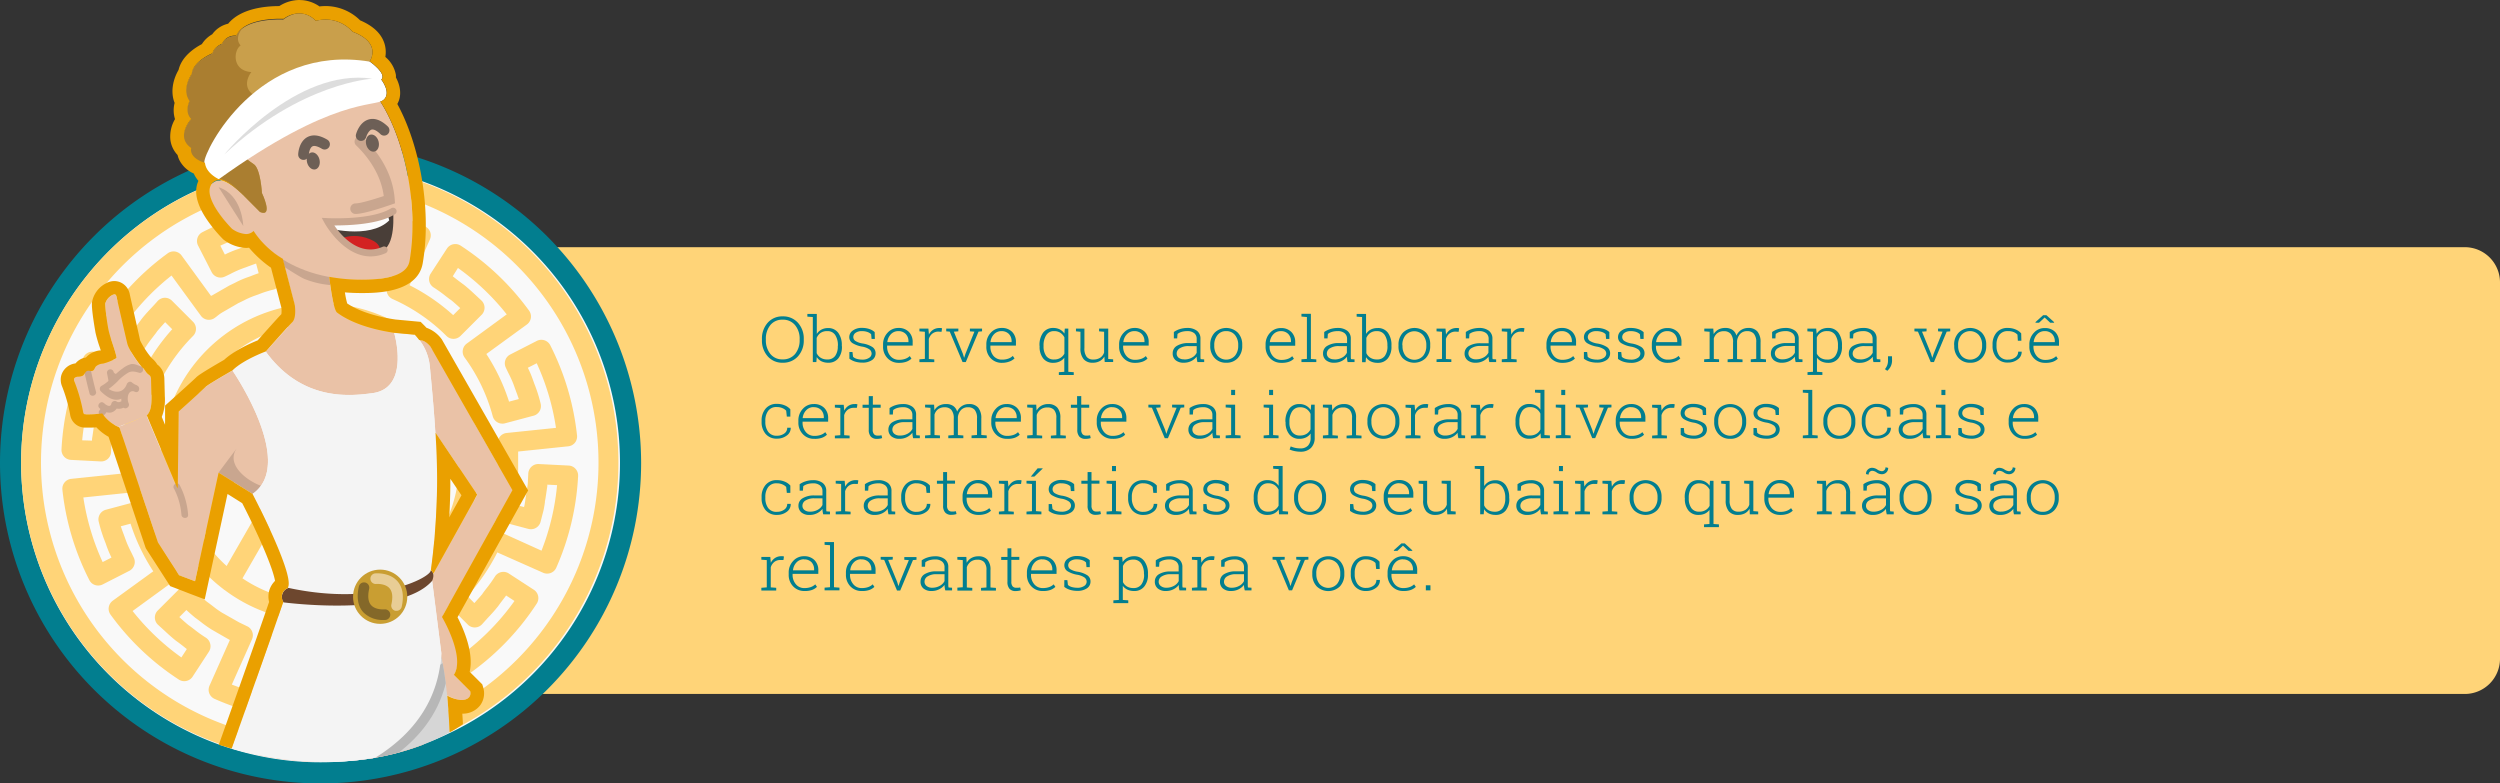 <svg id="Camada_1" data-name="Camada 1" xmlns="http://www.w3.org/2000/svg" xmlns:xlink="http://www.w3.org/1999/xlink" viewBox="0 0 709.69 222.4"><rect x="0" y="0" width="709.69" height="222.4" fill="#333333" stroke="none"/><defs><style>.cls-1{fill:none;}.cls-2{clip-path:url(#clip-path);}.cls-3{fill:#eaa000;}.cls-4{fill:#6d472e;}.cls-5{fill:#eac2a7;}.cls-6{fill:#ffd478;}.cls-7{fill:#027e8f;}.cls-8{fill:#f9f9f9;}.cls-9{clip-path:url(#clip-path-2);}.cls-10{fill:#c9a68f;}.cls-11{fill:#d6aa8b;}.cls-12{fill:#d6d6d6;}.cls-13{fill:#c99f4b;}.cls-14{fill:#6d5f56;}.cls-15{fill:#493e38;}.cls-16{clip-path:url(#clip-path-3);}.cls-17{fill:#fcfcfc;}.cls-18{fill:#d32222;}.cls-19{fill:#f4f4f4;}.cls-20{clip-path:url(#clip-path-4);}.cls-21{fill:#b7b7b7;}.cls-22{fill:#c99e32;}.cls-23{clip-path:url(#clip-path-5);}.cls-24{fill:#aa7e30;}.cls-25{fill:#fff;}.cls-26{fill:#ddd;}.cls-27{fill:#846829;}.cls-28{fill:#e8cd95;}</style><clipPath id="clip-path"><path class="cls-1" d="M153.53-208.66c0-70.11-80.52-116.46-153-116.46s-72.41,54.4-72.41,124.52S-50.16-81.7,22.31-81.7,153.53-138.54,153.53-208.66Z"/></clipPath><clipPath id="clip-path-2"><path class="cls-1" d="M131.37,205.6s-28.07,21.32-75.08,3.81S9.27,57.3,9.27,57.3,49.35-.56,85,0c9.82.16,43.26,7.41,43.26,28.14s25.1,113.8,25.1,113.8,10.54,40.81,5.27,43.92"/></clipPath><clipPath id="clip-path-3"><path class="cls-1" d="M93.06,62.93c-.22-.23,13.34.85,18.52-3,0,0,1,10.32-3.6,11.44S97.73,70.67,93.06,62.93Z"/></clipPath><clipPath id="clip-path-4"><path class="cls-1" d="M100.74,215.63c3.15,6.24,25.3,7.56,27.13,8.14,0,0,.58-25.08-3-39.17S100.74,215.63,100.74,215.63Z"/></clipPath><clipPath id="clip-path-5"><path class="cls-1" d="M73.81,60.18c3.91,1.61.54-5.39.54-5.39s-.37-7-2.36-8.21A28.53,28.53,0,0,1,67.66,43l10-6.84,27.27-18.7s3.77-5.25-4.84-8.49A10.26,10.26,0,0,0,89.63,5.92s-3.77-4.51-9.22-.37c0,0-11-.64-13.47,4.74a4.11,4.11,0,0,0-4,2.29s-2.28.88-2.72,2.73c0,0-5.56,2.19-5.89,5.89,0,0-3,4.24-.61,7.67,0,0-1.6,3,.47,5.09,0,0-4.64,5.08,0,8.24,0,0-1.14,3.3,5.66,4.65l2,4.17s1.94-.88,7.54,4.72Z"/></clipPath></defs><title>4-Exemp1</title><g class="cls-2"><path class="cls-3" d="M.54-321.36a6.91,6.91,0,0,1,4.92,2.24,12,12,0,0,1,3-.39,10.85,10.85,0,0,1,8.07,3.67c8.87,3.33,5.35,8.68,5.14,9l.1,0s5.2,3.63,3.42,5.42c0,0,3.21,4,.64,6.12a2.78,2.78,0,0,1-.93.47c7.3,11.36,11.65,31.41,8.77,47.95-.56,3.27-4.31,5.63-14.39,5.63h0a53.37,53.37,0,0,1-9.75-.87l.32,2.45h0c.5,3.6,1.24,7.69,2,8.3,5.14,3.86,12.8,5.46,17.12,6.08l6.24.58A15.16,15.16,0,0,1,38.46-220h0l36.43,33.81,28.75-24.31s1.91-7.5,12.56-7.5a27.2,27.2,0,0,1,4.37.37c14.52,2.36-1.31,4.07-1.31,4.07s1.64-.14,4.06-.14c3.64,0,9,.31,13.26,1.85l2.2,2.67-5,5s-11.59,1.6-18.22,1.6c-2.11,0-3.71-.16-4.29-.59a.5.5,0,0,0-.26-.07c-4,0-36.42,30.63-36.42,30.63l-33.44-27c.49,6.63.84,13.72.77,20.28A208.88,208.88,0,0,1,40-154c1.46,1,.4,3.23.4,3.23L43.17-129l0,.48C46.53-113.44,46-88.4,46-88.4a28.06,28.06,0,0,0-2.87-.43l0,1.82h0c-.07,12.66,0,31,.72,35.12,1.18,6.52,0,9.73,0,9.73S47,8.6,47,9s4.49,6.16,4.49,6.16S57.42,19.84,62,23.55h0a13.4,13.4,0,0,1,3.87,1.63,3.82,3.82,0,0,1,1.17,2.43c.31.21.81.55,1.4,1a15.16,15.16,0,0,0,4,.74c.64.64,0,1.33-.83,1.88.47.5.74.93.67,1.21C72,33.53,67.72,38.06,60,38.06c-.44,0-.89,0-1.35-.05-8.16-.53-19.48-9.23-20.41-11.65a7.27,7.27,0,0,1,.12-4.89c0-2.06,1.25-4.53,1.94-5.77,1.07-1.93,1.82-7.38,1.82-7.38C30.3-33,37-38.77,35.76-41.77c-.82-1.9-8.09-28.92-13.27-48.36h0l0-.07c-.3-1.13-.6-2.24-.89-3.31A13.85,13.85,0,0,1,18.9-95.1,84.3,84.3,0,0,1,4.78-89.5L-10.73-50.61s-2.65,9.79-5.81,12.94A139.19,139.19,0,0,1-24.35-15.1c-5.34,12-7.7,28.45-7.7,28.45s3.83,9.72,4.29,15.8c4.5,6.17,8.55,13.78,3.18,16a30.91,30.91,0,0,1-11.67,2c-6.47,0-12.27-1.51-13.63-2.87-2.17-2.17,4-18.64,4-18.64.19-1.5.61-2.94,1.48-3.55A26.67,26.67,0,0,0-39.69,17s-.8-2.13,1.44-5,5.56-21.41,5.56-23.83-3-20.54,7-27.67c0,0,1.14-23.15,4.07-39.9h0c.31-1.9.66-3.72,1-5.41-3.07.26-4.91.29-4.91.29s3-8.26,6.75-18.89c-3.23-.3-1.1-5.32-1.1-5.32a26.43,26.43,0,0,0,3.79-2.23l1.24-3.48c-1.07-2.64,1.6-10.83,1.6-10.83L-23-132.65l-28.48-21.48s22.89-54,23.81-54.9c.6-.6,5-3.19,8.07-4.95,3.19-3.19,10-5.71,10-5.71s6.53-7.38,7.92-8.77.75-5.24.75-5.24L-4.5-247.42c-6.31-4-8.79-8.38-8.79-8.38a3.21,3.21,0,0,1-2.33.93,8.18,8.18,0,0,1-4.16-1.57s-9.06-9.06-6.21-13.34a2.69,2.69,0,0,1,2.35-1.29c1.87,0,4.09,1.54,5.65,2.85-3.21-2.8-4.92-3.18-5.62-3.18h-.22l-.05,0-.05,0-.06,0,0-.07c-.68-.33-3.7-2-4-4.81-5.11-1.61-4.13-4.46-4.13-4.46-4.92-3.35,0-8.73,0-8.73-2.19-2.19-.5-5.38-.5-5.38-2.56-3.64.65-8.13.65-8.13.35-3.92,6.23-6.24,6.23-6.24.47-2,2.89-2.89,2.89-2.89a4.29,4.29,0,0,1,4-2.44,2.22,2.22,0,0,1,.33,0c2.13-4.61,10.13-5,13.12-5,.71,0,1.14,0,1.14,0a8,8,0,0,1,4.85-1.85m-8,186.21c1.28-3.65,2.39-6.85,3.22-9.29a2.8,2.8,0,0,1,1.38-4.13l.17-.57c1.28-4.71-10.8-27.79-10.8-27.79l-10.21-6.39L-38-156.43l22.87,15.94,7.67,5.34M66.76,27.4h0M.54-325.12h0a11.2,11.2,0,0,0-6,1.83h0c-4.35,0-11.63.73-15.28,5.23a7.83,7.83,0,0,0-4.76,3.12,8.69,8.69,0,0,0-3.11,3c-2.2,1.14-6,3.65-6.95,7.66-1.38,2.32-2.63,6.16-1.16,9.81a8.69,8.69,0,0,0,.13,4.91A10.11,10.11,0,0,0-38-283.5a7.88,7.88,0,0,0,2.17,4.56,6.23,6.23,0,0,0,.59,1.73,8.51,8.51,0,0,0,4.15,3.79A9.38,9.38,0,0,0-29.59-271c-1.5,3.06-.65,7,2.53,11.65a43.58,43.58,0,0,0,4.62,5.6l.18.19.21.16a11.73,11.73,0,0,0,6.43,2.33,8.93,8.93,0,0,0,1-.07,33.7,33.7,0,0,0,6.81,6.1l3.16,12.13a8.26,8.26,0,0,1,0,2.11c-1.51,1.57-5.59,6.16-7.2,8-2.09.84-7,3-10.1,5.86-7.42,4.29-8,4.88-8.46,5.32-.72.73-1.09,1.09-13,29-5.77,13.46-11.5,27-11.56,27.12l-1.15,2.7,2.35,1.77,28.48,21.48,7.72,5.82c-.8,2.9-1.51,6.47-1.15,9.15l-.47,1.31c-1.12.71-2.26,1.25-2.27,1.26l-1.3.61-.56,1.32c-.47,1.11-1.86,5-.13,7.87l.21.32C-26.56-92.68-29-85.78-29-85.78l-1.84,5.13,5.44-.1h.22c-.05.25-.09.5-.13.75v0c-2.5,14.35-3.69,32.93-4,38.61C-38.25-33.42-37-18.22-36.54-13c0,.48.09,1.06.09,1.23-.06,2.71-3.25,19.08-4.8,21.56A10.16,10.16,0,0,0-43.59,16a18.43,18.43,0,0,1-3,3.12c-1.6,1.11-2.58,3-3,5.71C-50,26-51.22,29.45-52.3,33.18c-2.34,8.06-2.4,11.68-.23,13.84,2.72,2.73,10.35,4,16.28,4a34.57,34.57,0,0,0,13.12-2.34,7.54,7.54,0,0,0,4.56-5c1.1-3.92-.67-9-5.55-15.86-.65-5.35-3.11-12.29-4.06-14.83.58-3.6,2.91-16.76,7.27-26.51a145,145,0,0,0,7.8-22.31C-10-39.81-7.72-47.37-7.16-49.41l14.77-37a88.65,88.65,0,0,0,10.84-4.24l.39,1.46v0C29.77-48.27,31.66-42,32.16-40.65c0,.3-.12.84-.19,1.29-.81,4.85-2.7,16.18,6.26,47.93A25,25,0,0,1,37,13.87a17.1,17.1,0,0,0-2.38,6.9,10.82,10.82,0,0,0,.1,6.93c1.23,3.2,7.18,7.21,9,8.36,3.08,2,9.08,5.34,14.71,5.71.53,0,1.06,0,1.59,0,9.13,0,15.18-5.39,16-8.41a3.87,3.87,0,0,0,.12-1.58,4.43,4.43,0,0,0,.42-1.5,4.51,4.51,0,0,0-1.34-3.65l-1-1-1.47-.06a14.33,14.33,0,0,1-2.29-.33,6.81,6.81,0,0,0-2-2.95,13.75,13.75,0,0,0-4.52-2.16c-3.82-3.06-8.34-6.62-9.63-7.65-1.33-1.71-2.8-3.66-3.49-4.64-.16-2.83-.79-12.92-3.11-49.6.4-1.62.92-5.19-.09-10.81-.24-1.33-.77-7.06-.68-31.63l2.8.89.11-5c0-1,.54-25.1-2.78-40.51h0v-.34l0-.34-2.62-20.83A6.62,6.62,0,0,0,44-155a218.53,218.53,0,0,0,1.68-24.25c0-3.65,0-7.63-.25-12l26.79,21.68,2.56,2.06,2.38-2.25c13.32-12.56,29.39-26.73,33.89-29.36a18.42,18.42,0,0,0,4.51.41,178.22,178.22,0,0,0,18.74-1.64l1.25-.17.89-.89,5-5,2.41-2.41-2.16-2.63-2.19-2.68-.65-.79-1-.35a34,34,0,0,0-7.66-1.7c-.41-1.12-1.42-2.27-3.61-3a32.66,32.66,0,0,0-5.43-1.23,31.26,31.26,0,0,0-5-.42c-10.63,0-14.52,6.23-15.73,9L75-191.17l-33.45-31a18.73,18.73,0,0,0-3.68-5.17l-1-1-1.35-.13L29.42-229c-3.67-.54-10.22-1.88-14.7-4.93a28,28,0,0,1-.81-3.78q2.63.24,5.34.24c4.11,0,16.59,0,18.11-8.75,2.66-15.34-.55-34.86-7.68-47.86,1.46-2.41,1-5.39-.39-7.9a5,5,0,0,0,0-.77c-.18-2.07-1.64-4-3.15-5.36a8.36,8.36,0,0,0-.24-4c-.91-2.91-3.34-5.21-7.2-6.83a14.51,14.51,0,0,0-10.25-4.26,15.27,15.27,0,0,0-1.9.12,10.34,10.34,0,0,0-6-2ZM-33.17-157.61-22.32-178l5.91,3.71c.91,1.77,3,5.94,5.06,10.45,3.77,8.31,4.68,11.84,4.88,13.19a6.6,6.6,0,0,0-1.66,2.53,6.37,6.37,0,0,0-.14,3.71c-.34,1-.73,2.11-1.15,3.35L-13-143.58l-20.14-14ZM50.75,9Z"/><path class="cls-4" d="M38.31,21.47a7.27,7.27,0,0,0-.12,4.89C39.12,28.78,50.44,37.48,58.6,38c8.63.57,13.41-4.42,13.73-5.59s-5.57-5-5.57-5Z"/><path class="cls-5" d="M9.88-102.28-10.73-50.61s-2.65,9.79-5.81,12.94A139.19,139.19,0,0,1-24.35-15.1c-5.34,12-7.7,28.45-7.7,28.45s4.87,12.35,4.28,17.91c0,0,4.65,6.42,2.78,10.1s-9.2,1.5-9.2,1.5-12.24,1.61-14.06-1.44,2.3-11.23,2.3-11.23-.59-6.52,1.55-8A26.67,26.67,0,0,0-39.69,17s-.8-2.13,1.44-5,5.56-21.41,5.56-23.83-3-20.54,7-27.67c0,0,2.42-49.19,9.27-56s26.31-10.9,26.31-10.9Z"/><path class="cls-5" d="M17.22-109.93S34.47-44.76,35.76-41.77,30.3-33,42.07,8.32c0,0-.75,5.45-1.82,7.38s-3.53,6.84-.43,8.55S53,34.52,57.25,35.27s12.3-3,12.3-3,4.28-1.6,2.94-2.94c0,0-3.9-.16-5.18-1.44S51.48,15.16,51.48,15.16,47,9.39,47,9s-3.21-51.16-3.21-51.16,1.18-3.21,0-9.73-.61-47.63-.61-47.63Z"/><path class="cls-4" d="M54.48,34.2S55,23.42,66.76,27.4l.32.26a3.82,3.82,0,0,0-1.17-2.48A13.4,13.4,0,0,0,62,23.55s-10.81-2.67-10.65,8.82C51.39,32.37,53.07,34.74,54.48,34.2Z"/></g><path class="cls-6" d="M131.74,70.17H699.69a10,10,0,0,1,10,10V187a10,10,0,0,1-10,10H131.74a0,0,0,0,1,0,0V70.17A0,0,0,0,1,131.74,70.17Z"/><path class="cls-7" d="M228.17,96.48a6.66,6.66,0,0,1-1.66,4.69,5.61,5.61,0,0,1-4.32,1.8,5.45,5.45,0,0,1-4.25-1.81,6.67,6.67,0,0,1-1.64-4.68v-.17a6.75,6.75,0,0,1,1.63-4.69,5.45,5.45,0,0,1,4.25-1.81,5.6,5.6,0,0,1,4.33,1.81,6.67,6.67,0,0,1,1.66,4.69ZM227,96.29a6,6,0,0,0-1.31-4,4.39,4.39,0,0,0-3.54-1.54,4.27,4.27,0,0,0-3.47,1.54,6.09,6.09,0,0,0-1.27,4v.19a6.11,6.11,0,0,0,1.28,4,4.26,4.26,0,0,0,3.47,1.54,4.4,4.4,0,0,0,3.55-1.53,6.11,6.11,0,0,0,1.29-4Z"/><path class="cls-7" d="M239,98.3a5.15,5.15,0,0,1-1,3.4,3.51,3.51,0,0,1-2.88,1.27,4.31,4.31,0,0,1-1.94-.41,3.32,3.32,0,0,1-1.32-1.2l-.12,1.43h-1V90l-1.55-.11v-.78h2.68v5.69a3.59,3.59,0,0,1,1.31-1.23,3.89,3.89,0,0,1,1.9-.44,3.44,3.44,0,0,1,2.89,1.37,5.83,5.83,0,0,1,1,3.64Zm-1.14-.19a5.25,5.25,0,0,0-.76-3A2.53,2.53,0,0,0,234.83,94a3.18,3.18,0,0,0-1.93.54,3.29,3.29,0,0,0-1.07,1.4v4.3a3,3,0,0,0,1.13,1.31,3.35,3.35,0,0,0,1.88.49,2.61,2.61,0,0,0,2.24-1,4.52,4.52,0,0,0,.75-2.74Z"/><path class="cls-7" d="M248.35,96.21h-.93l-.13-1.34a2.9,2.9,0,0,0-1.08-.64,4.53,4.53,0,0,0-1.49-.23,3,3,0,0,0-1.87.5,1.47,1.47,0,0,0-.62,1.16,1.34,1.34,0,0,0,.54,1.09,5.4,5.4,0,0,0,2.14.76,7.23,7.23,0,0,1,2.74,1,2.08,2.08,0,0,1,.91,1.78,2.26,2.26,0,0,1-1,1.92,4.66,4.66,0,0,1-2.75.73,7,7,0,0,1-2.07-.29,5.16,5.16,0,0,1-1.62-.83V99.93H242l.16,1.36a2.8,2.8,0,0,0,1.16.61,5.76,5.76,0,0,0,1.45.19,3.29,3.29,0,0,0,1.95-.51,1.45,1.45,0,0,0,.71-1.21,1.53,1.53,0,0,0-.59-1.17,5.11,5.11,0,0,0-2.14-.81,7.77,7.77,0,0,1-2.72-1,2,2,0,0,1-.89-1.71,2.22,2.22,0,0,1,1-1.84,4.19,4.19,0,0,1,2.63-.76,6.4,6.4,0,0,1,2.06.32,4.37,4.37,0,0,1,1.52.87Z"/><path class="cls-7" d="M255.16,103a4.27,4.27,0,0,1-3.21-1.31,4.6,4.6,0,0,1-1.27-3.34v-.49a4.73,4.73,0,0,1,1.26-3.38A4.06,4.06,0,0,1,255,93.1a4,4,0,0,1,3,1.11,4,4,0,0,1,1.08,3v.9h-7.25v.26a4,4,0,0,0,.92,2.68,3.06,3.06,0,0,0,2.43,1.09,5.08,5.08,0,0,0,1.8-.28,3.53,3.53,0,0,0,1.28-.78l.48.72a4,4,0,0,1-1.46.89A6,6,0,0,1,255.16,103ZM255,94a2.83,2.83,0,0,0-2.11.89,3.74,3.74,0,0,0-1,2.24l0,0h6v-.26a2.9,2.9,0,0,0-.79-2.08A2.83,2.83,0,0,0,255,94Z"/><path class="cls-7" d="M263.55,93.28l.14,1.58V95a3.43,3.43,0,0,1,1.19-1.38,3.19,3.19,0,0,1,1.79-.5,2.86,2.86,0,0,1,.42,0l.34.07-.15,1-.85-.05a2.73,2.73,0,0,0-1.76.56,3,3,0,0,0-1,1.53v5.68l1.55.12v.77H261V102l1.55-.12V94.18L261,94.06v-.78h2.54Z"/><path class="cls-7" d="M272.05,94.06l-1.28.09,2.56,6.26.33,1.11h.06l.36-1.11,2.53-6.26-1.28-.09v-.78h3.45v.78l-1,.08-3.62,8.65h-.91l-3.64-8.65-1-.08v-.78h3.45Z"/><path class="cls-7" d="M284.44,103a4.27,4.27,0,0,1-3.21-1.31A4.6,4.6,0,0,1,280,98.32v-.49a4.73,4.73,0,0,1,1.26-3.38,4.06,4.06,0,0,1,3.06-1.35,4,4,0,0,1,3,1.11,4,4,0,0,1,1.08,3v.9h-7.25v.26A4,4,0,0,0,282,101a3.06,3.06,0,0,0,2.43,1.09,5.08,5.08,0,0,0,1.8-.28,3.53,3.53,0,0,0,1.28-.78l.49.72a4.13,4.13,0,0,1-1.47.89A6,6,0,0,1,284.44,103Zm-.16-9a2.85,2.85,0,0,0-2.11.89,3.74,3.74,0,0,0-1,2.24l0,0h6v-.26a2.9,2.9,0,0,0-.79-2.08A2.83,2.83,0,0,0,284.28,94Z"/><path class="cls-7" d="M295.09,98.11a5.89,5.89,0,0,1,1-3.64A3.45,3.45,0,0,1,299,93.1a4,4,0,0,1,1.85.41,3.69,3.69,0,0,1,1.31,1.18l.11-1.41h1v12.27l1.54.11v.79h-4.23v-.79l1.55-.11v-4a3.46,3.46,0,0,1-1.31,1.06A4.26,4.26,0,0,1,299,103a3.53,3.53,0,0,1-2.88-1.27,5.23,5.23,0,0,1-1-3.4Zm1.15.19a4.55,4.55,0,0,0,.75,2.75,2.58,2.58,0,0,0,2.24,1,3.33,3.33,0,0,0,1.79-.45,3.05,3.05,0,0,0,1.14-1.22V95.78a3.52,3.52,0,0,0-1.11-1.28,3.06,3.06,0,0,0-1.8-.5A2.5,2.5,0,0,0,297,95.15a5.3,5.3,0,0,0-.76,3Z"/><path class="cls-7" d="M313.5,101.22a3.39,3.39,0,0,1-1.33,1.3,4.09,4.09,0,0,1-2,.45,3.23,3.23,0,0,1-2.54-1,4.62,4.62,0,0,1-.92-3.16V94.18l-1.27-.12v-.78h2.4v5.53a3.82,3.82,0,0,0,.64,2.49,2.24,2.24,0,0,0,1.82.76,3.56,3.56,0,0,0,2.05-.53,2.81,2.81,0,0,0,1.08-1.46V94.18L312,94.06v-.78h2.6v8.62L316,102v.77H313.6Z"/><path class="cls-7" d="M322.17,103a4.23,4.23,0,0,1-3.2-1.31,4.61,4.61,0,0,1-1.28-3.34v-.49A4.74,4.74,0,0,1,319,94.45,4.06,4.06,0,0,1,322,93.1a4,4,0,0,1,3,1.11,4,4,0,0,1,1.08,3v.9h-7.25v.26a4,4,0,0,0,.93,2.68,3,3,0,0,0,2.42,1.09,5.1,5.1,0,0,0,1.81-.28,3.61,3.61,0,0,0,1.28-.78l.48.72a4,4,0,0,1-1.46.89A6,6,0,0,1,322.17,103ZM322,94a2.83,2.83,0,0,0-2.11.89,3.68,3.68,0,0,0-1,2.24l0,0h6v-.26a2.94,2.94,0,0,0-.79-2.08A2.83,2.83,0,0,0,322,94Z"/><path class="cls-7" d="M339.92,102.79c-.07-.32-.13-.6-.16-.84a5.52,5.52,0,0,1-.05-.71,4.44,4.44,0,0,1-1.51,1.24,4.59,4.59,0,0,1-2.14.49,3.47,3.47,0,0,1-2.34-.72,2.45,2.45,0,0,1-.82-2,2.38,2.38,0,0,1,1.22-2.09,6.17,6.17,0,0,1,3.33-.77h2.26V96.18a2,2,0,0,0-.7-1.6,3,3,0,0,0-2-.58,5.45,5.45,0,0,0-1.56.21,3.62,3.62,0,0,0-1.18.59l-.1,1.27h-.94V94.25a6,6,0,0,1,1.7-.83,7,7,0,0,1,2.12-.32,4.36,4.36,0,0,1,2.73.8,2.74,2.74,0,0,1,1,2.3v4.67c0,.2,0,.38,0,.56a4.35,4.35,0,0,0,.06.52l1,.07v.77Zm-3.74-.75a4.29,4.29,0,0,0,2.18-.53,3.16,3.16,0,0,0,1.35-1.36v-1.9h-2.28a4.51,4.51,0,0,0-2.48.59,1.74,1.74,0,0,0-.92,1.5,1.51,1.51,0,0,0,.57,1.23A2.4,2.4,0,0,0,336.18,102Z"/><path class="cls-7" d="M343.56,97.89a4.84,4.84,0,0,1,1.24-3.44,4.71,4.71,0,0,1,6.6,0,4.84,4.84,0,0,1,1.24,3.44v.29a4.85,4.85,0,0,1-1.24,3.45,4.23,4.23,0,0,1-3.29,1.34,4.27,4.27,0,0,1-3.31-1.34,4.85,4.85,0,0,1-1.24-3.45Zm1.14.29a4.3,4.3,0,0,0,.9,2.78,3.33,3.33,0,0,0,5,0,4.3,4.3,0,0,0,.9-2.78v-.29a4.32,4.32,0,0,0-.9-2.76A3.06,3.06,0,0,0,348.09,94a3,3,0,0,0-2.49,1.13,4.32,4.32,0,0,0-.9,2.76Z"/><path class="cls-7" d="M363.75,103a4.27,4.27,0,0,1-3.21-1.31,4.6,4.6,0,0,1-1.27-3.34v-.49a4.73,4.73,0,0,1,1.26-3.38,4.06,4.06,0,0,1,3.06-1.35,4,4,0,0,1,3,1.11,4,4,0,0,1,1.09,3v.9H360.4v.26a4,4,0,0,0,.92,2.68,3.06,3.06,0,0,0,2.43,1.09,5.08,5.08,0,0,0,1.8-.28,3.53,3.53,0,0,0,1.28-.78l.48.72a4,4,0,0,1-1.46.89A6,6,0,0,1,363.75,103Zm-.16-9a2.83,2.83,0,0,0-2.11.89,3.74,3.74,0,0,0-1,2.24l0,0h6v-.26a2.9,2.9,0,0,0-.79-2.08A2.83,2.83,0,0,0,363.59,94Z"/><path class="cls-7" d="M369.45,89.86v-.78h2.68V101.9l1.54.12v.77h-4.22V102l1.55-.12V90Z"/><path class="cls-7" d="M382.56,102.79a7.1,7.1,0,0,1-.16-.84,4.17,4.17,0,0,1,0-.71,4.48,4.48,0,0,1-1.52,1.24,4.53,4.53,0,0,1-2.14.49,3.44,3.44,0,0,1-2.33-.72,2.46,2.46,0,0,1-.83-2,2.37,2.37,0,0,1,1.23-2.09,6.11,6.11,0,0,1,3.32-.77h2.27V96.18a2,2,0,0,0-.71-1.6,3,3,0,0,0-2-.58,5.45,5.45,0,0,0-1.56.21,3.73,3.73,0,0,0-1.18.59l-.09,1.27h-.95V94.25a6.18,6.18,0,0,1,1.71-.83,6.9,6.9,0,0,1,2.11-.32,4.36,4.36,0,0,1,2.73.8,2.75,2.75,0,0,1,1,2.3v4.67c0,.2,0,.38,0,.56a4.35,4.35,0,0,0,.06.52l1,.07v.77Zm-3.74-.75a4.26,4.26,0,0,0,2.17-.53,3.18,3.18,0,0,0,1.36-1.36v-1.9h-2.29a4.49,4.49,0,0,0-2.47.59,1.73,1.73,0,0,0-.93,1.5,1.49,1.49,0,0,0,.58,1.23A2.38,2.38,0,0,0,378.82,102Z"/><path class="cls-7" d="M395,98.3a5.16,5.16,0,0,1-1,3.4A3.49,3.49,0,0,1,391.1,103a4.38,4.38,0,0,1-2-.41,3.46,3.46,0,0,1-1.32-1.2l-.12,1.43h-1V90l-1.54-.11v-.78h2.67v5.69a3.59,3.59,0,0,1,1.31-1.23,3.92,3.92,0,0,1,1.9-.44A3.43,3.43,0,0,1,394,94.47a5.83,5.83,0,0,1,1,3.64Zm-1.15-.19a5.17,5.17,0,0,0-.76-3A2.52,2.52,0,0,0,390.87,94a3.12,3.12,0,0,0-1.92.54,3.32,3.32,0,0,0-1.08,1.4v4.3a3,3,0,0,0,1.14,1.31,3.35,3.35,0,0,0,1.88.49,2.59,2.59,0,0,0,2.23-1,4.52,4.52,0,0,0,.75-2.74Z"/><path class="cls-7" d="M397,97.89a4.84,4.84,0,0,1,1.24-3.44,4.71,4.71,0,0,1,6.6,0A4.89,4.89,0,0,1,406,97.89v.29a4.85,4.85,0,0,1-1.24,3.45,4.73,4.73,0,0,1-6.6,0A4.85,4.85,0,0,1,397,98.18Zm1.14.29A4.3,4.3,0,0,0,399,101a3.33,3.33,0,0,0,5,0,4.3,4.3,0,0,0,.9-2.78v-.29a4.27,4.27,0,0,0-.91-2.76,3.32,3.32,0,0,0-5,0,4.32,4.32,0,0,0-.9,2.76Z"/><path class="cls-7" d="M410.34,93.28l.14,1.58V95a3.43,3.43,0,0,1,1.19-1.38,3.19,3.19,0,0,1,1.79-.5,2.77,2.77,0,0,1,.42,0l.34.07-.15,1-.85-.05a2.73,2.73,0,0,0-1.76.56,3,3,0,0,0-1,1.53v5.68L412,102v.77H407.8V102l1.55-.12V94.18l-1.55-.12v-.78h2.54Z"/><path class="cls-7" d="M422.78,102.79c-.07-.32-.13-.6-.16-.84a5.52,5.52,0,0,1-.05-.71,4.38,4.38,0,0,1-1.52,1.24,4.52,4.52,0,0,1-2.13.49,3.45,3.45,0,0,1-2.34-.72,2.45,2.45,0,0,1-.82-2A2.38,2.38,0,0,1,417,98.21a6.16,6.16,0,0,1,3.32-.77h2.27V96.18a2,2,0,0,0-.7-1.6,3.05,3.05,0,0,0-2-.58,5.45,5.45,0,0,0-1.56.21,3.68,3.68,0,0,0-1.19.59l-.09,1.27h-.94V94.25a6,6,0,0,1,1.7-.83,7,7,0,0,1,2.11-.32,4.37,4.37,0,0,1,2.74.8,2.74,2.74,0,0,1,1,2.3v4.67c0,.2,0,.38,0,.56a4.35,4.35,0,0,0,.06.52l1,.07v.77ZM419,102a4.26,4.26,0,0,0,2.17-.53,3.18,3.18,0,0,0,1.36-1.36v-1.9h-2.28a4.51,4.51,0,0,0-2.48.59,1.74,1.74,0,0,0-.92,1.5,1.51,1.51,0,0,0,.57,1.23A2.38,2.38,0,0,0,419,102Z"/><path class="cls-7" d="M428.87,93.28l.15,1.58V95a3.35,3.35,0,0,1,1.19-1.38,3.19,3.19,0,0,1,1.79-.5,3,3,0,0,1,.42,0l.34.07-.16,1-.84-.05a2.71,2.71,0,0,0-1.76.56,3,3,0,0,0-1,1.53v5.68l1.54.12v.77h-4.22V102l1.55-.12V94.18l-1.55-.12v-.78h2.53Z"/><path class="cls-7" d="M443.48,103a4.27,4.27,0,0,1-3.21-1.31A4.6,4.6,0,0,1,439,98.32v-.49a4.7,4.7,0,0,1,1.27-3.38,4,4,0,0,1,3.06-1.35,4,4,0,0,1,3,1.11,4,4,0,0,1,1.08,3v.9h-7.25v.26a4,4,0,0,0,.93,2.68,3,3,0,0,0,2.42,1.09,5.08,5.08,0,0,0,1.8-.28,3.66,3.66,0,0,0,1.29-.78l.48.72a4.09,4.09,0,0,1-1.46.89A6,6,0,0,1,443.48,103Zm-.15-9a2.82,2.82,0,0,0-2.11.89,3.63,3.63,0,0,0-1,2.24l0,0h6v-.26a2.9,2.9,0,0,0-.79-2.08A2.79,2.79,0,0,0,443.33,94Z"/><path class="cls-7" d="M456.86,96.21h-.93l-.13-1.34a2.75,2.75,0,0,0-1.08-.64,4.53,4.53,0,0,0-1.49-.23,3,3,0,0,0-1.87.5,1.47,1.47,0,0,0-.62,1.16,1.34,1.34,0,0,0,.54,1.09,5.47,5.47,0,0,0,2.14.76,7.23,7.23,0,0,1,2.74,1,2.08,2.08,0,0,1,.91,1.78,2.24,2.24,0,0,1-1,1.92,4.65,4.65,0,0,1-2.74.73,7.16,7.16,0,0,1-2.08-.29,5.16,5.16,0,0,1-1.62-.83V99.93h.92l.16,1.36a2.8,2.8,0,0,0,1.16.61,5.78,5.78,0,0,0,1.46.19,3.26,3.26,0,0,0,1.94-.51,1.43,1.43,0,0,0,.71-1.21,1.5,1.5,0,0,0-.59-1.17,5.11,5.11,0,0,0-2.14-.81,7.77,7.77,0,0,1-2.72-1,2,2,0,0,1-.89-1.71,2.22,2.22,0,0,1,1-1.84,4.19,4.19,0,0,1,2.63-.76,6.4,6.4,0,0,1,2.06.32,4.42,4.42,0,0,1,1.53.87Z"/><path class="cls-7" d="M466.59,96.21h-.93l-.13-1.34a2.9,2.9,0,0,0-1.08-.64A4.53,4.53,0,0,0,463,94a3,3,0,0,0-1.87.5,1.47,1.47,0,0,0-.62,1.16,1.34,1.34,0,0,0,.54,1.09,5.4,5.4,0,0,0,2.14.76,7.23,7.23,0,0,1,2.74,1,2.08,2.08,0,0,1,.91,1.78,2.26,2.26,0,0,1-1,1.92A4.66,4.66,0,0,1,463,103a7.09,7.09,0,0,1-2.07-.29,5.16,5.16,0,0,1-1.62-.83V99.93h.92l.16,1.36a2.8,2.8,0,0,0,1.16.61,5.76,5.76,0,0,0,1.45.19,3.27,3.27,0,0,0,1.95-.51,1.45,1.45,0,0,0,.71-1.21,1.53,1.53,0,0,0-.59-1.17,5.11,5.11,0,0,0-2.14-.81,7.77,7.77,0,0,1-2.72-1,2,2,0,0,1-.89-1.71,2.22,2.22,0,0,1,1-1.84A4.19,4.19,0,0,1,463,93.1a6.4,6.4,0,0,1,2.06.32,4.51,4.51,0,0,1,1.53.87Z"/><path class="cls-7" d="M473.4,103a4.27,4.27,0,0,1-3.21-1.31,4.6,4.6,0,0,1-1.27-3.34v-.49a4.73,4.73,0,0,1,1.26-3.38,4.07,4.07,0,0,1,3.07-1.35,4,4,0,0,1,3,1.11,4,4,0,0,1,1.08,3v.9h-7.25v.26A4,4,0,0,0,471,101a3.06,3.06,0,0,0,2.43,1.09,5.08,5.08,0,0,0,1.8-.28,3.53,3.53,0,0,0,1.28-.78l.49.72a4.13,4.13,0,0,1-1.47.89A6,6,0,0,1,473.4,103Zm-.15-9a2.85,2.85,0,0,0-2.12.89,3.74,3.74,0,0,0-1,2.24l0,0h6v-.26a2.9,2.9,0,0,0-.79-2.08A2.81,2.81,0,0,0,473.25,94Z"/><path class="cls-7" d="M483.81,94.06v-.78h2.55l.11,1.57a3.55,3.55,0,0,1,1.32-1.29,4,4,0,0,1,2-.46,3.45,3.45,0,0,1,2,.53,2.9,2.9,0,0,1,1.13,1.63,3.76,3.76,0,0,1,1.33-1.58,3.69,3.69,0,0,1,2.09-.58,3.23,3.23,0,0,1,2.54,1,4.62,4.62,0,0,1,.9,3.13v4.65l1.54.13v.77H497V102l1.55-.13V97.23a3.64,3.64,0,0,0-.67-2.49A2.43,2.43,0,0,0,496,94a2.64,2.64,0,0,0-2,.78,3.65,3.65,0,0,0-.89,2,.61.61,0,0,0,0,.14v5l1.55.12v.77h-4.23V102l1.54-.12V97.23a3.59,3.59,0,0,0-.68-2.47,2.4,2.4,0,0,0-1.86-.74,3,3,0,0,0-1.92.56,2.89,2.89,0,0,0-1,1.53v5.79L488,102v.77h-4.23V102l1.55-.12V94.18Z"/><path class="cls-7" d="M509.74,102.79a7.1,7.1,0,0,1-.16-.84,5.52,5.52,0,0,1-.05-.71,4.57,4.57,0,0,1-3.65,1.73,3.45,3.45,0,0,1-2.34-.72,2.45,2.45,0,0,1-.82-2,2.36,2.36,0,0,1,1.22-2.09,6.14,6.14,0,0,1,3.32-.77h2.27V96.18a1.94,1.94,0,0,0-.71-1.6,3,3,0,0,0-2-.58,5.45,5.45,0,0,0-1.56.21,3.73,3.73,0,0,0-1.18.59L504,96.07h-.94V94.25a6,6,0,0,1,1.7-.83,7,7,0,0,1,2.11-.32,4.39,4.39,0,0,1,2.74.8,2.77,2.77,0,0,1,1,2.3v4.67c0,.2,0,.38,0,.56a3,3,0,0,0,.07.52l1,.07v.77ZM506,102a4.26,4.26,0,0,0,2.17-.53,3.18,3.18,0,0,0,1.36-1.36v-1.9h-2.29a4.49,4.49,0,0,0-2.47.59,1.73,1.73,0,0,0-.93,1.5,1.52,1.52,0,0,0,.58,1.23A2.38,2.38,0,0,0,506,102Z"/><path class="cls-7" d="M513.07,94.06v-.78h2.5l.14,1.48A3.64,3.64,0,0,1,517,93.53,4.11,4.11,0,0,1,519,93.1a3.44,3.44,0,0,1,2.89,1.37,5.83,5.83,0,0,1,1,3.64v.19a5.15,5.15,0,0,1-1,3.4A3.51,3.51,0,0,1,519,103a4.31,4.31,0,0,1-1.89-.38,3.41,3.41,0,0,1-1.32-1.08v4l1.54.11v.79h-4.22v-.79l1.55-.11V94.18Zm8.68,4a5.14,5.14,0,0,0-.78-3A2.59,2.59,0,0,0,518.69,94a2.94,2.94,0,0,0-2.94,1.82v4.57a3,3,0,0,0,1.12,1.23,3.46,3.46,0,0,0,1.84.45,2.64,2.64,0,0,0,2.26-1,4.46,4.46,0,0,0,.78-2.75Z"/><path class="cls-7" d="M531.83,102.79c-.08-.32-.13-.6-.17-.84a5.53,5.53,0,0,1,0-.71,4.48,4.48,0,0,1-1.52,1.24A4.59,4.59,0,0,1,528,103a3.44,3.44,0,0,1-2.33-.72,2.46,2.46,0,0,1-.83-2A2.37,2.37,0,0,1,526,98.21a6.11,6.11,0,0,1,3.32-.77h2.27V96.18a2,2,0,0,0-.71-1.6,3,3,0,0,0-2-.58,5.45,5.45,0,0,0-1.56.21,3.62,3.62,0,0,0-1.18.59l-.1,1.27h-.94V94.25a6.18,6.18,0,0,1,1.71-.83A6.9,6.9,0,0,1,529,93.1a4.36,4.36,0,0,1,2.73.8,2.75,2.75,0,0,1,1,2.3v4.67c0,.2,0,.38,0,.56a4.35,4.35,0,0,0,.06.52l1,.07v.77Zm-3.74-.75a4.28,4.28,0,0,0,2.17-.53,3.18,3.18,0,0,0,1.36-1.36v-1.9h-2.29a4.47,4.47,0,0,0-2.47.59,1.73,1.73,0,0,0-.93,1.5,1.49,1.49,0,0,0,.58,1.23A2.38,2.38,0,0,0,528.09,102Z"/><path class="cls-7" d="M537.11,102.37a3.86,3.86,0,0,1-.35,1.58,4,4,0,0,1-1,1.31l-.67-.46a4.39,4.39,0,0,0,.66-1.15,3.64,3.64,0,0,0,.21-1.27v-1.24h1.13Z"/><path class="cls-7" d="M546.89,94.06l-1.28.09,2.56,6.26.33,1.11h.06l.36-1.11,2.52-6.26-1.28-.09v-.78h3.46v.78l-1,.08L549,102.79h-.91l-3.63-8.65-1-.08v-.78h3.46Z"/><path class="cls-7" d="M554.73,97.89A4.84,4.84,0,0,1,556,94.45a4.71,4.71,0,0,1,6.6,0,4.89,4.89,0,0,1,1.24,3.44v.29a4.85,4.85,0,0,1-1.24,3.45,4.23,4.23,0,0,1-3.29,1.34,4.27,4.27,0,0,1-3.31-1.34,4.85,4.85,0,0,1-1.24-3.45Zm1.14.29a4.3,4.3,0,0,0,.9,2.78,3.33,3.33,0,0,0,5,0,4.3,4.3,0,0,0,.9-2.78v-.29a4.27,4.27,0,0,0-.91-2.76,3.32,3.32,0,0,0-5,0,4.32,4.32,0,0,0-.9,2.76Z"/><path class="cls-7" d="M570.05,102.09a3.41,3.41,0,0,0,2-.6,1.92,1.92,0,0,0,.86-1.66h1l0,0a2.56,2.56,0,0,1-1.14,2.21,4.42,4.42,0,0,1-2.74.88,4,4,0,0,1-3.24-1.33,5,5,0,0,1-1.15-3.42v-.37a5,5,0,0,1,1.15-3.41A4,4,0,0,1,570,93.1a5.49,5.49,0,0,1,2.17.42,4.19,4.19,0,0,1,1.6,1.12l.05,2.08h-1L572.71,95a3.11,3.11,0,0,0-1.13-.75A4,4,0,0,0,570,94a2.84,2.84,0,0,0-2.45,1.09,4.57,4.57,0,0,0-.79,2.76v.37a4.62,4.62,0,0,0,.79,2.78A2.83,2.83,0,0,0,570.05,102.09Z"/><path class="cls-7" d="M580.57,103a4.27,4.27,0,0,1-3.21-1.31,4.6,4.6,0,0,1-1.27-3.34v-.49a4.7,4.7,0,0,1,1.27-3.38,4,4,0,0,1,3.06-1.35,4,4,0,0,1,3,1.11,4,4,0,0,1,1.08,3v.9h-7.25v.26a4,4,0,0,0,.93,2.68,3,3,0,0,0,2.42,1.09,5.08,5.08,0,0,0,1.8-.28,3.66,3.66,0,0,0,1.29-.78l.48.72a4.09,4.09,0,0,1-1.46.89A6,6,0,0,1,580.57,103Zm-.15-9a2.82,2.82,0,0,0-2.11.89,3.63,3.63,0,0,0-1,2.24l0,0h6v-.26a2.9,2.9,0,0,0-.79-2.08A2.79,2.79,0,0,0,580.42,94Zm2.69-2.55v.16H582l-1.58-1.48-1.58,1.48h-1v-.19L580,89.48h.93Z"/><path class="cls-7" d="M220.6,123.69a3.39,3.39,0,0,0,2-.6,1.9,1.9,0,0,0,.87-1.66h1l0,0a2.58,2.58,0,0,1-1.13,2.21,4.47,4.47,0,0,1-2.75.88,4.05,4.05,0,0,1-3.24-1.33,5.09,5.09,0,0,1-1.15-3.42v-.37a5.08,5.08,0,0,1,1.15-3.41,4,4,0,0,1,3.23-1.34,5.49,5.49,0,0,1,2.17.42,4.23,4.23,0,0,1,1.61,1.12l0,2.08h-1l-.18-1.69a3.24,3.24,0,0,0-1.14-.75,3.92,3.92,0,0,0-1.54-.28,2.8,2.8,0,0,0-2.44,1.09,4.58,4.58,0,0,0-.8,2.76v.37a4.69,4.69,0,0,0,.79,2.78A2.86,2.86,0,0,0,220.6,123.69Z"/><path class="cls-7" d="M231.12,124.57a4.23,4.23,0,0,1-3.2-1.31,4.62,4.62,0,0,1-1.28-3.35v-.48a4.74,4.74,0,0,1,1.27-3.38A4.06,4.06,0,0,1,231,114.7a4,4,0,0,1,3,1.11,4,4,0,0,1,1.09,3v.9h-7.26v.25a4,4,0,0,0,.93,2.69,3.06,3.06,0,0,0,2.42,1.09,5.34,5.34,0,0,0,1.81-.28,3.61,3.61,0,0,0,1.28-.78l.48.72a4,4,0,0,1-1.46.89A6,6,0,0,1,231.12,124.57Zm-.15-9a2.83,2.83,0,0,0-2.11.89,3.68,3.68,0,0,0-1,2.24l0,0h6v-.26a2.94,2.94,0,0,0-.79-2.08A2.83,2.83,0,0,0,231,115.6Z"/><path class="cls-7" d="M239.51,114.88l.15,1.58v.12a3.43,3.43,0,0,1,1.19-1.38,3.19,3.19,0,0,1,1.79-.5,3,3,0,0,1,.42,0l.34.07-.15,1-.85,0a2.73,2.73,0,0,0-1.76.56,3,3,0,0,0-1,1.53v5.68l1.54.12v.77H237v-.77l1.55-.12v-7.72l-1.55-.12v-.78h2.53Z"/><path class="cls-7" d="M247.78,112.44v2.44H250v.86h-2.26v6.2a1.88,1.88,0,0,0,.37,1.32,1.25,1.25,0,0,0,1,.39l.54,0,.6-.08.17.79a3.48,3.48,0,0,1-.69.17,5.76,5.76,0,0,1-.82.06,2.21,2.21,0,0,1-1.68-.63,2.78,2.78,0,0,1-.61-2v-6.2h-1.76v-.86h1.76v-2.44Z"/><path class="cls-7" d="M259.22,124.39a7.1,7.1,0,0,1-.16-.84,5.52,5.52,0,0,1-.05-.71,4.57,4.57,0,0,1-3.65,1.73,3.45,3.45,0,0,1-2.34-.72,2.45,2.45,0,0,1-.82-1.95,2.36,2.36,0,0,1,1.22-2.09,6.14,6.14,0,0,1,3.32-.77H259v-1.26a2,2,0,0,0-.71-1.6,3,3,0,0,0-2-.58,5.45,5.45,0,0,0-1.56.21,3.73,3.73,0,0,0-1.18.59l-.09,1.27h-.94v-1.82a6,6,0,0,1,1.7-.83,6.9,6.9,0,0,1,2.11-.32,4.34,4.34,0,0,1,2.73.8,2.75,2.75,0,0,1,1,2.3v4.67c0,.2,0,.38,0,.56a4.35,4.35,0,0,0,.06.52l1,.07v.77Zm-3.74-.75a4.26,4.26,0,0,0,2.17-.53,3.18,3.18,0,0,0,1.36-1.36v-1.91h-2.29a4.49,4.49,0,0,0-2.47.6,1.73,1.73,0,0,0-.93,1.5,1.52,1.52,0,0,0,.58,1.23A2.38,2.38,0,0,0,255.48,123.64Z"/><path class="cls-7" d="M262.61,115.66v-.78h2.55l.1,1.57a3.48,3.48,0,0,1,1.32-1.29,4.07,4.07,0,0,1,2-.46,3.45,3.45,0,0,1,2,.53,2.9,2.9,0,0,1,1.13,1.63,3.58,3.58,0,0,1,3.42-2.16,3.24,3.24,0,0,1,2.54,1,4.62,4.62,0,0,1,.9,3.13v4.65l1.54.13v.77H275.8v-.77l1.55-.13v-4.66a3.69,3.69,0,0,0-.67-2.49,2.43,2.43,0,0,0-1.87-.72,2.64,2.64,0,0,0-2,.78,3.58,3.58,0,0,0-.89,2v.14a.66.66,0,0,1,0,.15v4.82l1.55.12v.77H269.2v-.77l1.55-.12v-4.67a3.65,3.65,0,0,0-.68-2.47,2.4,2.4,0,0,0-1.86-.74,3.08,3.08,0,0,0-1.93.56,3,3,0,0,0-1,1.53v5.79l1.55.12v.77h-4.23v-.77l1.54-.12v-7.72Z"/><path class="cls-7" d="M285.88,124.57a4.27,4.27,0,0,1-3.21-1.31,4.61,4.61,0,0,1-1.27-3.35v-.48a4.7,4.7,0,0,1,1.27-3.38,4,4,0,0,1,3.06-1.35,4,4,0,0,1,3,1.11,4,4,0,0,1,1.08,3v.9h-7.25v.25a4,4,0,0,0,.92,2.69,3.06,3.06,0,0,0,2.43,1.09,5.32,5.32,0,0,0,1.8-.28,3.53,3.53,0,0,0,1.28-.78l.49.72a4.09,4.09,0,0,1-1.46.89A6,6,0,0,1,285.88,124.57Zm-.15-9a2.82,2.82,0,0,0-2.11.89,3.69,3.69,0,0,0-1,2.24l0,0h6v-.26a2.9,2.9,0,0,0-.79-2.08A2.79,2.79,0,0,0,285.73,115.6Z"/><path class="cls-7" d="M291.6,123.62l1.55-.12v-7.72l-1.55-.12v-.78h2.56l.1,1.66a3.48,3.48,0,0,1,1.33-1.36,4,4,0,0,1,2-.48,3.31,3.31,0,0,1,2.55,1,4.24,4.24,0,0,1,.87,2.95v4.9l1.55.12v.77h-4.24v-.77l1.55-.12v-4.89a3.3,3.3,0,0,0-.66-2.32,2.49,2.49,0,0,0-1.87-.67,3.08,3.08,0,0,0-1.95.58,3.21,3.21,0,0,0-1.09,1.55v5.75l1.55.12v.77H291.6Z"/><path class="cls-7" d="M306.94,112.44v2.44h2.26v.86h-2.26v6.2a1.88,1.88,0,0,0,.37,1.32,1.25,1.25,0,0,0,1,.39l.54,0,.6-.08.17.79a3.48,3.48,0,0,1-.69.17,5.76,5.76,0,0,1-.82.06,2.25,2.25,0,0,1-1.69-.63,2.83,2.83,0,0,1-.6-2v-6.2H304v-.86h1.76v-2.44Z"/><path class="cls-7" d="M315.81,124.57a4.25,4.25,0,0,1-3.2-1.31,4.61,4.61,0,0,1-1.27-3.35v-.48a4.73,4.73,0,0,1,1.26-3.38,4.06,4.06,0,0,1,3.06-1.35,4,4,0,0,1,3,1.11,4,4,0,0,1,1.09,3v.9h-7.26v.25a4,4,0,0,0,.93,2.69,3.06,3.06,0,0,0,2.42,1.09,5.34,5.34,0,0,0,1.81-.28,3.53,3.53,0,0,0,1.28-.78l.48.72a4,4,0,0,1-1.46.89A6,6,0,0,1,315.81,124.57Zm-.15-9a2.83,2.83,0,0,0-2.11.89,3.68,3.68,0,0,0-1,2.24l0,0h6v-.26a2.94,2.94,0,0,0-.79-2.08A2.83,2.83,0,0,0,315.66,115.6Z"/><path class="cls-7" d="M329.45,115.66l-1.28.09,2.57,6.26.33,1.11h.05l.37-1.11,2.52-6.26-1.28-.09v-.78h3.45v.78l-1,.08-3.63,8.65h-.91L327,115.74l-1-.08v-.78h3.45Z"/><path class="cls-7" d="M344.38,124.39c-.07-.32-.13-.6-.16-.84a5.52,5.52,0,0,1-.05-.71,4.34,4.34,0,0,1-1.51,1.24,4.59,4.59,0,0,1-2.14.49,3.42,3.42,0,0,1-2.33-.72,2.43,2.43,0,0,1-.83-1.95,2.38,2.38,0,0,1,1.22-2.09,6.17,6.17,0,0,1,3.33-.77h2.26v-1.26a2,2,0,0,0-.7-1.6,3,3,0,0,0-2-.58,5.45,5.45,0,0,0-1.56.21,3.62,3.62,0,0,0-1.18.59l-.1,1.27h-.94v-1.82a6.12,6.12,0,0,1,1.7-.83,7,7,0,0,1,2.12-.32,4.36,4.36,0,0,1,2.73.8,2.74,2.74,0,0,1,1,2.3v4.67c0,.2,0,.38,0,.56a4.35,4.35,0,0,0,.06.52l1,.07v.77Zm-3.74-.75a4.29,4.29,0,0,0,2.18-.53,3.16,3.16,0,0,0,1.35-1.36v-1.91h-2.28a4.47,4.47,0,0,0-2.47.6,1.73,1.73,0,0,0-.93,1.5,1.51,1.51,0,0,0,.57,1.23A2.4,2.4,0,0,0,340.64,123.64Z"/><path class="cls-7" d="M347.94,123.62l1.55-.12v-7.72l-1.55-.12v-.78h2.68v8.62l1.55.12v.77h-4.23Zm2.68-11.47h-1.13v-1.47h1.13Z"/><path class="cls-7" d="M358.72,123.62l1.55-.12v-7.72l-1.55-.12v-.78h2.68v8.62l1.55.12v.77h-4.23Zm2.68-11.47h-1.13v-1.47h1.13Z"/><path class="cls-7" d="M364.9,119.71a5.83,5.83,0,0,1,1.05-3.64,3.47,3.47,0,0,1,2.91-1.37,3.84,3.84,0,0,1,1.9.45,3.66,3.66,0,0,1,1.32,1.25l.13-1.52h1v9.39a3.93,3.93,0,0,1-1.07,2.9,4.1,4.1,0,0,1-3,1.06,8.19,8.19,0,0,1-1.58-.17,6.71,6.71,0,0,1-1.47-.45l.31-.89a7,7,0,0,0,1.29.42,6.6,6.6,0,0,0,1.43.15,2.86,2.86,0,0,0,2.2-.8,3.12,3.12,0,0,0,.74-2.22v-1.21a3.48,3.48,0,0,1-1.32,1.12,4.19,4.19,0,0,1-1.87.39A3.52,3.52,0,0,1,366,123.3a5.18,5.18,0,0,1-1.05-3.4Zm1.14.19a4.44,4.44,0,0,0,.76,2.73,2.59,2.59,0,0,0,2.25,1,3.41,3.41,0,0,0,1.85-.47,3.05,3.05,0,0,0,1.13-1.28V117.5a3.32,3.32,0,0,0-1.09-1.36,3.07,3.07,0,0,0-1.87-.52,2.54,2.54,0,0,0-2.26,1.14,5.21,5.21,0,0,0-.77,2.95Z"/><path class="cls-7" d="M375.54,123.62l1.55-.12v-7.72l-1.55-.12v-.78h2.56l.1,1.66a3.48,3.48,0,0,1,1.33-1.36,4,4,0,0,1,2-.48,3.31,3.31,0,0,1,2.55,1,4.24,4.24,0,0,1,.87,2.95v4.9l1.55.12v.77h-4.24v-.77l1.55-.12v-4.89a3.3,3.3,0,0,0-.66-2.32,2.49,2.49,0,0,0-1.87-.67,3.08,3.08,0,0,0-1.95.58,3.21,3.21,0,0,0-1.09,1.55v5.75l1.55.12v.77h-4.24Z"/><path class="cls-7" d="M388.18,119.49a4.84,4.84,0,0,1,1.24-3.44,4.71,4.71,0,0,1,6.6,0,4.89,4.89,0,0,1,1.24,3.44v.29a4.85,4.85,0,0,1-1.24,3.45,4.73,4.73,0,0,1-6.6,0,4.85,4.85,0,0,1-1.24-3.45Zm1.13.29a4.32,4.32,0,0,0,.91,2.78,3.33,3.33,0,0,0,5,0,4.32,4.32,0,0,0,.9-2.78v-.29a4.27,4.27,0,0,0-.91-2.76,3.32,3.32,0,0,0-5,0,4.32,4.32,0,0,0-.91,2.76Z"/><path class="cls-7" d="M401.57,114.88l.14,1.58v.12a3.43,3.43,0,0,1,1.19-1.38,3.19,3.19,0,0,1,1.79-.5,2.77,2.77,0,0,1,.42,0l.34.07-.15,1-.85,0a2.73,2.73,0,0,0-1.76.56,3,3,0,0,0-1,1.53v5.68l1.55.12v.77H399v-.77l1.55-.12v-7.72l-1.55-.12v-.78h2.54Z"/><path class="cls-7" d="M414,124.39a7.1,7.1,0,0,1-.16-.84,5.52,5.52,0,0,1-.05-.71,4.38,4.38,0,0,1-1.52,1.24,4.52,4.52,0,0,1-2.13.49,3.45,3.45,0,0,1-2.34-.72,2.45,2.45,0,0,1-.82-1.95,2.38,2.38,0,0,1,1.22-2.09,6.14,6.14,0,0,1,3.32-.77h2.27v-1.26a1.94,1.94,0,0,0-.71-1.6,3,3,0,0,0-2-.58,5.57,5.57,0,0,0-1.57.21,3.73,3.73,0,0,0-1.18.59l-.09,1.27h-.94v-1.82a6,6,0,0,1,1.7-.83,7,7,0,0,1,2.11-.32,4.37,4.37,0,0,1,2.74.8,2.74,2.74,0,0,1,1,2.3v4.67c0,.2,0,.38,0,.56a4.35,4.35,0,0,0,.06.52l1,.07v.77Zm-3.74-.75a4.26,4.26,0,0,0,2.17-.53,3.18,3.18,0,0,0,1.36-1.36v-1.91h-2.29a4.49,4.49,0,0,0-2.47.6,1.72,1.72,0,0,0-.92,1.5,1.51,1.51,0,0,0,.57,1.23A2.38,2.38,0,0,0,410.27,123.64Z"/><path class="cls-7" d="M420.1,114.88l.15,1.58v.12a3.35,3.35,0,0,1,1.19-1.38,3.19,3.19,0,0,1,1.79-.5,3,3,0,0,1,.42,0l.34.07-.16,1-.84,0a2.71,2.71,0,0,0-1.76.56,3,3,0,0,0-1,1.53v5.68l1.54.12v.77h-4.22v-.77l1.55-.12v-7.72l-1.55-.12v-.78h2.53Z"/><path class="cls-7" d="M437.32,123a3.41,3.41,0,0,1-1.32,1.15,4.19,4.19,0,0,1-1.9.4,3.53,3.53,0,0,1-2.88-1.27,5.23,5.23,0,0,1-1-3.4v-.19a5.89,5.89,0,0,1,1-3.64,3.45,3.45,0,0,1,2.9-1.37,3.87,3.87,0,0,1,1.86.42,3.64,3.64,0,0,1,1.31,1.19v-4.74l-1.54-.11v-.78h2.68V123.5l1.55.12v.77h-2.56Zm-6-3.12a4.52,4.52,0,0,0,.75,2.74,2.58,2.58,0,0,0,2.24,1,3.36,3.36,0,0,0,1.83-.46,3.06,3.06,0,0,0,1.14-1.25v-4.5a3.34,3.34,0,0,0-1.09-1.32,3.15,3.15,0,0,0-1.86-.51,2.51,2.51,0,0,0-2.25,1.14,5.17,5.17,0,0,0-.76,2.95Z"/><path class="cls-7" d="M441.65,123.62l1.55-.12v-7.72l-1.55-.12v-.78h2.68v8.62l1.54.12v.77h-4.22Zm2.68-11.47H443.2v-1.47h1.13Z"/><path class="cls-7" d="M450.76,115.66l-1.28.09L452,122l.33,1.11h.06l.36-1.11,2.53-6.26-1.28-.09v-.78h3.45v.78l-1,.08-3.62,8.65H452l-3.64-8.65-1-.08v-.78h3.45Z"/><path class="cls-7" d="M463.15,124.57a4.25,4.25,0,0,1-3.21-1.31,4.61,4.61,0,0,1-1.27-3.35v-.48a4.73,4.73,0,0,1,1.26-3.38A4.06,4.06,0,0,1,463,114.7a4,4,0,0,1,3,1.11,4,4,0,0,1,1.09,3v.9H459.8v.25a4,4,0,0,0,.92,2.69,3.06,3.06,0,0,0,2.43,1.09,5.32,5.32,0,0,0,1.8-.28,3.53,3.53,0,0,0,1.28-.78l.48.72a4,4,0,0,1-1.46.89A6,6,0,0,1,463.15,124.57Zm-.16-9a2.83,2.83,0,0,0-2.11.89,3.74,3.74,0,0,0-1,2.24l0,0h6v-.26a2.94,2.94,0,0,0-.79-2.08A2.83,2.83,0,0,0,463,115.6Z"/><path class="cls-7" d="M471.54,114.88l.14,1.58v.12a3.43,3.43,0,0,1,1.19-1.38,3.19,3.19,0,0,1,1.79-.5,3,3,0,0,1,.42,0l.34.07-.15,1-.85,0a2.73,2.73,0,0,0-1.76.56,3,3,0,0,0-1,1.53v5.68l1.54.12v.77H469v-.77l1.55-.12v-7.72l-1.55-.12v-.78h2.54Z"/><path class="cls-7" d="M484.34,117.81h-.93l-.13-1.34a2.9,2.9,0,0,0-1.08-.64,4.53,4.53,0,0,0-1.49-.23,3,3,0,0,0-1.87.5,1.47,1.47,0,0,0-.62,1.16,1.34,1.34,0,0,0,.54,1.09,5.4,5.4,0,0,0,2.13.76,7.22,7.22,0,0,1,2.75,1,2.08,2.08,0,0,1,.91,1.78,2.26,2.26,0,0,1-1,1.92,4.66,4.66,0,0,1-2.75.73,7,7,0,0,1-2.07-.29,5.06,5.06,0,0,1-1.62-.83v-1.92H478l.16,1.36a2.82,2.82,0,0,0,1.15.61,5.9,5.9,0,0,0,1.46.19,3.32,3.32,0,0,0,1.95-.51,1.45,1.45,0,0,0,.71-1.21,1.53,1.53,0,0,0-.59-1.17,5.11,5.11,0,0,0-2.14-.81,7.69,7.69,0,0,1-2.72-1,2,2,0,0,1-.89-1.71,2.24,2.24,0,0,1,1-1.85,4.25,4.25,0,0,1,2.63-.75,6.4,6.4,0,0,1,2.06.32,4.37,4.37,0,0,1,1.52.87Z"/><path class="cls-7" d="M486.62,119.49a4.84,4.84,0,0,1,1.24-3.44,4.71,4.71,0,0,1,6.6,0,4.84,4.84,0,0,1,1.24,3.44v.29a4.85,4.85,0,0,1-1.24,3.45,4.23,4.23,0,0,1-3.29,1.34,4.27,4.27,0,0,1-3.31-1.34,4.85,4.85,0,0,1-1.24-3.45Zm1.14.29a4.32,4.32,0,0,0,.9,2.78,3.33,3.33,0,0,0,5,0,4.32,4.32,0,0,0,.9-2.78v-.29a4.32,4.32,0,0,0-.9-2.76,3.06,3.06,0,0,0-2.51-1.13,3,3,0,0,0-2.49,1.13,4.32,4.32,0,0,0-.9,2.76Z"/><path class="cls-7" d="M505,117.81h-.93l-.13-1.34a2.82,2.82,0,0,0-1.08-.64,4.53,4.53,0,0,0-1.49-.23,3,3,0,0,0-1.87.5,1.47,1.47,0,0,0-.62,1.16,1.34,1.34,0,0,0,.54,1.09,5.4,5.4,0,0,0,2.14.76,7.23,7.23,0,0,1,2.74,1,2.08,2.08,0,0,1,.91,1.78,2.26,2.26,0,0,1-1,1.92,4.66,4.66,0,0,1-2.75.73,7.09,7.09,0,0,1-2.07-.29,5.16,5.16,0,0,1-1.62-.83v-1.92h.92l.16,1.36a2.8,2.8,0,0,0,1.16.61,5.76,5.76,0,0,0,1.45.19,3.27,3.27,0,0,0,1.95-.51,1.45,1.45,0,0,0,.71-1.21,1.53,1.53,0,0,0-.59-1.17,5.11,5.11,0,0,0-2.14-.81,7.77,7.77,0,0,1-2.72-1,2,2,0,0,1-.89-1.71,2.24,2.24,0,0,1,1-1.85,4.25,4.25,0,0,1,2.63-.75,6.4,6.4,0,0,1,2.06.32,4.51,4.51,0,0,1,1.53.87Z"/><path class="cls-7" d="M511.78,111.46v-.78h2.68V123.5l1.54.12v.77h-4.22v-.77l1.55-.12V111.57Z"/><path class="cls-7" d="M517.61,119.49a4.84,4.84,0,0,1,1.24-3.44,4.71,4.71,0,0,1,6.6,0,4.89,4.89,0,0,1,1.24,3.44v.29a4.85,4.85,0,0,1-1.24,3.45,4.23,4.23,0,0,1-3.29,1.34,4.27,4.27,0,0,1-3.31-1.34,4.85,4.85,0,0,1-1.24-3.45Zm1.14.29a4.32,4.32,0,0,0,.9,2.78,3.33,3.33,0,0,0,5,0,4.32,4.32,0,0,0,.9-2.78v-.29a4.27,4.27,0,0,0-.91-2.76,3.32,3.32,0,0,0-5,0,4.32,4.32,0,0,0-.9,2.76Z"/><path class="cls-7" d="M532.92,123.69a3.42,3.42,0,0,0,2-.6,1.92,1.92,0,0,0,.86-1.66h1l0,0a2.56,2.56,0,0,1-1.14,2.21,4.45,4.45,0,0,1-2.75.88,4,4,0,0,1-3.23-1.33,5,5,0,0,1-1.15-3.42v-.37a5,5,0,0,1,1.15-3.41,4,4,0,0,1,3.23-1.34,5.49,5.49,0,0,1,2.17.42,4.19,4.19,0,0,1,1.6,1.12l0,2.08h-1l-.18-1.69a3.11,3.11,0,0,0-1.13-.75,4,4,0,0,0-1.54-.28,2.81,2.81,0,0,0-2.45,1.09,4.57,4.57,0,0,0-.79,2.76v.37a4.62,4.62,0,0,0,.79,2.78A2.83,2.83,0,0,0,532.92,123.69Z"/><path class="cls-7" d="M546,124.39c-.07-.32-.13-.6-.16-.84a5.52,5.52,0,0,1-.05-.71,4.44,4.44,0,0,1-1.51,1.24,4.59,4.59,0,0,1-2.14.49,3.42,3.42,0,0,1-2.33-.72,2.46,2.46,0,0,1-.83-1.95,2.38,2.38,0,0,1,1.22-2.09,6.17,6.17,0,0,1,3.33-.77h2.26v-1.26a2,2,0,0,0-.7-1.6,3,3,0,0,0-2-.58,5.45,5.45,0,0,0-1.56.21,3.62,3.62,0,0,0-1.18.59l-.1,1.27h-.94v-1.82a6.12,6.12,0,0,1,1.7-.83,7,7,0,0,1,2.12-.32,4.36,4.36,0,0,1,2.73.8,2.74,2.74,0,0,1,1,2.3v4.67c0,.2,0,.38,0,.56a4.35,4.35,0,0,0,.06.52l1,.07v.77Zm-3.74-.75a4.29,4.29,0,0,0,2.18-.53,3.16,3.16,0,0,0,1.35-1.36v-1.91h-2.28a4.47,4.47,0,0,0-2.47.6,1.73,1.73,0,0,0-.93,1.5,1.51,1.51,0,0,0,.57,1.23A2.4,2.4,0,0,0,542.27,123.64Z"/><path class="cls-7" d="M549.57,123.62l1.55-.12v-7.72l-1.55-.12v-.78h2.68v8.62l1.55.12v.77h-4.23Zm2.68-11.47h-1.13v-1.47h1.13Z"/><path class="cls-7" d="M563.15,117.81h-.93l-.13-1.34a2.75,2.75,0,0,0-1.08-.64,4.53,4.53,0,0,0-1.49-.23,3,3,0,0,0-1.87.5,1.47,1.47,0,0,0-.62,1.16,1.34,1.34,0,0,0,.54,1.09,5.47,5.47,0,0,0,2.14.76,7.23,7.23,0,0,1,2.74,1,2.08,2.08,0,0,1,.91,1.78,2.24,2.24,0,0,1-1,1.92,4.65,4.65,0,0,1-2.74.73,7.16,7.16,0,0,1-2.08-.29,5.16,5.16,0,0,1-1.62-.83v-1.92h.92l.17,1.36a2.7,2.7,0,0,0,1.15.61,5.78,5.78,0,0,0,1.46.19,3.26,3.26,0,0,0,1.94-.51,1.43,1.43,0,0,0,.71-1.21,1.5,1.5,0,0,0-.59-1.17,5,5,0,0,0-2.14-.81,7.77,7.77,0,0,1-2.72-1,2,2,0,0,1-.89-1.71,2.26,2.26,0,0,1,1-1.85,4.25,4.25,0,0,1,2.63-.75,6.4,6.4,0,0,1,2.06.32,4.42,4.42,0,0,1,1.53.87Z"/><path class="cls-7" d="M574.69,124.57a4.27,4.27,0,0,1-3.21-1.31,4.61,4.61,0,0,1-1.27-3.35v-.48a4.73,4.73,0,0,1,1.26-3.38,4.06,4.06,0,0,1,3.06-1.35,4,4,0,0,1,3,1.11,4,4,0,0,1,1.08,3v.9h-7.25v.25a4,4,0,0,0,.92,2.69,3.06,3.06,0,0,0,2.43,1.09,5.32,5.32,0,0,0,1.8-.28,3.53,3.53,0,0,0,1.28-.78l.49.72a4.13,4.13,0,0,1-1.47.89A6,6,0,0,1,574.69,124.57Zm-.16-9a2.85,2.85,0,0,0-2.11.89,3.74,3.74,0,0,0-1,2.24l0,0h6v-.26a2.9,2.9,0,0,0-.79-2.08A2.83,2.83,0,0,0,574.53,115.6Z"/><path class="cls-7" d="M220.6,145.29a3.39,3.39,0,0,0,2-.6,1.9,1.9,0,0,0,.87-1.66h1l0,.05a2.58,2.58,0,0,1-1.13,2.21,4.47,4.47,0,0,1-2.75.88,4.05,4.05,0,0,1-3.24-1.33,5.09,5.09,0,0,1-1.15-3.42v-.37a5.08,5.08,0,0,1,1.15-3.41,4,4,0,0,1,3.23-1.34,5.49,5.49,0,0,1,2.17.42,4.23,4.23,0,0,1,1.61,1.12l0,2.08h-1l-.18-1.69a3.24,3.24,0,0,0-1.14-.75,3.92,3.92,0,0,0-1.54-.28,2.82,2.82,0,0,0-2.44,1.09,4.58,4.58,0,0,0-.8,2.76v.37a4.69,4.69,0,0,0,.79,2.78A2.86,2.86,0,0,0,220.6,145.29Z"/><path class="cls-7" d="M233.69,146a7.1,7.1,0,0,1-.16-.84,4.17,4.17,0,0,1-.05-.71,4.48,4.48,0,0,1-1.52,1.24,4.53,4.53,0,0,1-2.14.49,3.44,3.44,0,0,1-2.33-.72,2.46,2.46,0,0,1-.83-1.95,2.37,2.37,0,0,1,1.23-2.09,6.11,6.11,0,0,1,3.32-.77h2.27v-1.26a2,2,0,0,0-.71-1.6,3,3,0,0,0-2-.58,5.45,5.45,0,0,0-1.56.21,3.73,3.73,0,0,0-1.18.59l-.1,1.27H227v-1.82a6.18,6.18,0,0,1,1.71-.83,6.9,6.9,0,0,1,2.11-.32,4.36,4.36,0,0,1,2.73.8,2.75,2.75,0,0,1,1,2.3v4.67c0,.2,0,.38,0,.56a4.35,4.35,0,0,0,.06.52l1,.07V146Zm-3.74-.75a4.26,4.26,0,0,0,2.17-.53,3.18,3.18,0,0,0,1.36-1.36v-1.9h-2.29a4.49,4.49,0,0,0-2.47.59,1.73,1.73,0,0,0-.93,1.5,1.49,1.49,0,0,0,.58,1.23A2.38,2.38,0,0,0,230,145.24Z"/><path class="cls-7" d="M239.78,136.48l.14,1.58v.12a3.43,3.43,0,0,1,1.19-1.38,3.21,3.21,0,0,1,1.79-.5,3,3,0,0,1,.43,0l.33.07-.15,1-.84,0a2.69,2.69,0,0,0-1.76.56,3.05,3.05,0,0,0-1,1.53v5.68l1.55.12V146h-4.22v-.77l1.54-.12v-7.72l-1.54-.12v-.78h2.53Z"/><path class="cls-7" d="M252.22,146c-.07-.32-.13-.6-.16-.84a5.52,5.52,0,0,1-.05-.71,4.44,4.44,0,0,1-1.51,1.24,4.59,4.59,0,0,1-2.14.49,3.42,3.42,0,0,1-2.33-.72,2.43,2.43,0,0,1-.83-1.95,2.38,2.38,0,0,1,1.22-2.09,6.17,6.17,0,0,1,3.33-.77H252v-1.26a2,2,0,0,0-.7-1.6,3,3,0,0,0-2-.58,5.45,5.45,0,0,0-1.56.21,3.62,3.62,0,0,0-1.18.59l-.1,1.27h-.94v-1.82a6.12,6.12,0,0,1,1.7-.83,7,7,0,0,1,2.12-.32,4.36,4.36,0,0,1,2.73.8,2.74,2.74,0,0,1,1,2.3v4.67c0,.2,0,.38,0,.56a4.35,4.35,0,0,0,.06.52l1,.07V146Zm-3.74-.75a4.29,4.29,0,0,0,2.18-.53,3.16,3.16,0,0,0,1.35-1.36v-1.9h-2.28a4.47,4.47,0,0,0-2.47.59,1.73,1.73,0,0,0-.93,1.5,1.51,1.51,0,0,0,.57,1.23A2.4,2.4,0,0,0,248.48,145.24Z"/><path class="cls-7" d="M260.24,145.29a3.42,3.42,0,0,0,2-.6,1.92,1.92,0,0,0,.86-1.66h1l0,.05a2.56,2.56,0,0,1-1.14,2.21,4.45,4.45,0,0,1-2.75.88,4,4,0,0,1-3.23-1.33,5,5,0,0,1-1.15-3.42v-.37a5,5,0,0,1,1.15-3.41,4,4,0,0,1,3.22-1.34,5.54,5.54,0,0,1,2.18.42,4.19,4.19,0,0,1,1.6,1.12l.05,2.08h-1l-.18-1.69a3.11,3.11,0,0,0-1.13-.75,4,4,0,0,0-1.55-.28,2.83,2.83,0,0,0-2.44,1.09,4.57,4.57,0,0,0-.79,2.76v.37a4.62,4.62,0,0,0,.79,2.78A2.83,2.83,0,0,0,260.24,145.29Z"/><path class="cls-7" d="M268.85,134v2.44h2.26v.86h-2.26v6.2a1.88,1.88,0,0,0,.37,1.32,1.27,1.27,0,0,0,1,.39l.54,0,.6-.08.17.79a3.48,3.48,0,0,1-.69.17,5.66,5.66,0,0,1-.82.06,2.21,2.21,0,0,1-1.68-.63,2.78,2.78,0,0,1-.61-2v-6.2h-1.76v-.86h1.76V134Z"/><path class="cls-7" d="M277.73,146.17a4.27,4.27,0,0,1-3.21-1.31,4.6,4.6,0,0,1-1.27-3.34V141a4.73,4.73,0,0,1,1.26-3.38,4.06,4.06,0,0,1,3.06-1.35,4,4,0,0,1,3,1.11,4,4,0,0,1,1.08,3v.9h-7.25v.26a4,4,0,0,0,.92,2.68,3.06,3.06,0,0,0,2.43,1.09,5.08,5.08,0,0,0,1.8-.28,3.53,3.53,0,0,0,1.28-.78l.49.72a4.13,4.13,0,0,1-1.47.89A6,6,0,0,1,277.73,146.17Zm-.16-9a2.85,2.85,0,0,0-2.11.89,3.74,3.74,0,0,0-1,2.24l0,0h6v-.26a2.9,2.9,0,0,0-.79-2.07A2.8,2.8,0,0,0,277.57,137.2Z"/><path class="cls-7" d="M286.12,136.48l.14,1.58v.12a3.43,3.43,0,0,1,1.19-1.38,3.19,3.19,0,0,1,1.79-.5,2.86,2.86,0,0,1,.42,0l.34.07-.15,1-.85,0a2.73,2.73,0,0,0-1.76.56,3,3,0,0,0-1,1.53v5.68l1.55.12V146h-4.23v-.77l1.55-.12v-7.72l-1.55-.12v-.78h2.54Z"/><path class="cls-7" d="M291.4,137.26v-.78h2.68v8.62l1.55.12V146H291.4v-.77l1.55-.12v-7.72Zm3.15-4.31H296l0,.06-2.37,2.28h-1Z"/><path class="cls-7" d="M305,139.41H304l-.14-1.34a2.78,2.78,0,0,0-1.07-.64,4.63,4.63,0,0,0-1.5-.23,2.93,2.93,0,0,0-1.86.5,1.45,1.45,0,0,0-.63,1.16,1.34,1.34,0,0,0,.54,1.09,5.47,5.47,0,0,0,2.14.76,7.16,7.16,0,0,1,2.74,1,2.08,2.08,0,0,1,.91,1.78,2.25,2.25,0,0,1-1,1.92,4.68,4.68,0,0,1-2.75.73,6.84,6.84,0,0,1-2.08-.29,5,5,0,0,1-1.61-.83v-1.92h.92l.16,1.36a2.76,2.76,0,0,0,1.15.61,5.84,5.84,0,0,0,1.46.19,3.34,3.34,0,0,0,1.94-.5,1.47,1.47,0,0,0,.72-1.22,1.51,1.51,0,0,0-.6-1.17,5,5,0,0,0-2.14-.81,7.77,7.77,0,0,1-2.72-1,2,2,0,0,1-.88-1.71,2.23,2.23,0,0,1,1-1.84,4.21,4.21,0,0,1,2.63-.76,6.4,6.4,0,0,1,2.06.32,4.33,4.33,0,0,1,1.53.87Z"/><path class="cls-7" d="M309.85,134v2.44h2.26v.86h-2.26v6.2a1.93,1.93,0,0,0,.37,1.32,1.27,1.27,0,0,0,1,.39l.54,0,.6-.08.17.79a3.48,3.48,0,0,1-.69.17,5.66,5.66,0,0,1-.82.06,2.21,2.21,0,0,1-1.68-.63,2.83,2.83,0,0,1-.6-2v-6.2h-1.77v-.86h1.77V134Z"/><path class="cls-7" d="M314.13,145.22l1.54-.12v-7.72l-1.54-.12v-.78h2.67v8.62l1.55.12V146h-4.22Zm2.67-11.47h-1.13v-1.47h1.13Z"/><path class="cls-7" d="M324.64,145.29a3.39,3.39,0,0,0,2-.6,1.9,1.9,0,0,0,.87-1.66h1l0,.05a2.55,2.55,0,0,1-1.13,2.21,4.47,4.47,0,0,1-2.75.88,4.05,4.05,0,0,1-3.24-1.33,5.08,5.08,0,0,1-1.14-3.42v-.37a5.07,5.07,0,0,1,1.14-3.41,4.05,4.05,0,0,1,3.23-1.34,5.45,5.45,0,0,1,2.17.42,4.23,4.23,0,0,1,1.61,1.12l0,2.08h-1l-.18-1.69a3.15,3.15,0,0,0-1.14-.75,3.92,3.92,0,0,0-1.54-.28,2.83,2.83,0,0,0-2.44,1.09,4.58,4.58,0,0,0-.8,2.76v.37a4.69,4.69,0,0,0,.79,2.78A2.86,2.86,0,0,0,324.64,145.29Z"/><path class="cls-7" d="M337.73,146a7.1,7.1,0,0,1-.16-.84,5.52,5.52,0,0,1-.05-.71,4.57,4.57,0,0,1-3.65,1.73,3.45,3.45,0,0,1-2.34-.72,2.45,2.45,0,0,1-.82-1.95,2.36,2.36,0,0,1,1.22-2.09,6.14,6.14,0,0,1,3.32-.77h2.27v-1.26a2,2,0,0,0-.71-1.6,3,3,0,0,0-2-.58,5.45,5.45,0,0,0-1.56.21,3.73,3.73,0,0,0-1.18.59l-.09,1.27h-.94v-1.82a6,6,0,0,1,1.7-.83,6.9,6.9,0,0,1,2.11-.32,4.39,4.39,0,0,1,2.74.8,2.77,2.77,0,0,1,1,2.3v4.67c0,.2,0,.38,0,.56a3,3,0,0,0,.07.52l1,.07V146Zm-3.74-.75a4.26,4.26,0,0,0,2.17-.53,3.18,3.18,0,0,0,1.36-1.36v-1.9h-2.29a4.49,4.49,0,0,0-2.47.59,1.72,1.72,0,0,0-.92,1.5,1.51,1.51,0,0,0,.57,1.23A2.38,2.38,0,0,0,334,145.24Z"/><path class="cls-7" d="M348.81,139.41h-.93l-.13-1.34a2.75,2.75,0,0,0-1.08-.64,4.53,4.53,0,0,0-1.49-.23,3,3,0,0,0-1.87.5,1.47,1.47,0,0,0-.62,1.16,1.34,1.34,0,0,0,.54,1.09,5.47,5.47,0,0,0,2.14.76,7.16,7.16,0,0,1,2.74,1,2.08,2.08,0,0,1,.91,1.78,2.24,2.24,0,0,1-1,1.92,4.63,4.63,0,0,1-2.74.73,6.84,6.84,0,0,1-2.08-.29,5,5,0,0,1-1.61-.83v-1.92h.91l.17,1.36a2.7,2.7,0,0,0,1.15.61,5.84,5.84,0,0,0,1.46.19,3.34,3.34,0,0,0,1.94-.5,1.45,1.45,0,0,0,.71-1.22,1.5,1.5,0,0,0-.59-1.17,5,5,0,0,0-2.14-.81,7.77,7.77,0,0,1-2.72-1,2,2,0,0,1-.89-1.71,2.25,2.25,0,0,1,1-1.84,4.19,4.19,0,0,1,2.63-.76,6.4,6.4,0,0,1,2.06.32,4.33,4.33,0,0,1,1.53.87Z"/><path class="cls-7" d="M363,144.62a3.48,3.48,0,0,1-1.32,1.15,4.19,4.19,0,0,1-1.9.4,3.5,3.5,0,0,1-2.88-1.27,5.23,5.23,0,0,1-1-3.4v-.19a5.89,5.89,0,0,1,1-3.64,3.44,3.44,0,0,1,2.9-1.37,3.93,3.93,0,0,1,1.86.42,3.72,3.72,0,0,1,1.31,1.19v-4.74l-1.55-.11v-.78h2.69V145.1l1.54.12V146h-2.56Zm-6-3.12a4.59,4.59,0,0,0,.74,2.74,2.61,2.61,0,0,0,2.25,1,3.35,3.35,0,0,0,1.82-.46,3.09,3.09,0,0,0,1.15-1.25v-4.5a3.37,3.37,0,0,0-1.1-1.32,3.11,3.11,0,0,0-1.85-.51,2.54,2.54,0,0,0-2.26,1.14,5.27,5.27,0,0,0-.75,2.95Z"/><path class="cls-7" d="M367.36,141.09a4.84,4.84,0,0,1,1.24-3.44,4.71,4.71,0,0,1,6.6,0,4.84,4.84,0,0,1,1.24,3.44v.29a4.89,4.89,0,0,1-1.23,3.45,4.75,4.75,0,0,1-6.61,0,4.85,4.85,0,0,1-1.24-3.45Zm1.14.29a4.3,4.3,0,0,0,.9,2.78,3,3,0,0,0,2.52,1.13,3,3,0,0,0,2.48-1.13,4.3,4.3,0,0,0,.9-2.78v-.29a4.32,4.32,0,0,0-.9-2.76,3.33,3.33,0,0,0-5,0,4.32,4.32,0,0,0-.9,2.76Z"/><path class="cls-7" d="M390.47,139.41h-.93l-.13-1.34a2.9,2.9,0,0,0-1.08-.64,4.53,4.53,0,0,0-1.49-.23,3,3,0,0,0-1.87.5,1.47,1.47,0,0,0-.62,1.16,1.34,1.34,0,0,0,.54,1.09,5.4,5.4,0,0,0,2.14.76,7.23,7.23,0,0,1,2.74,1,2.08,2.08,0,0,1,.91,1.78,2.26,2.26,0,0,1-1,1.92,4.66,4.66,0,0,1-2.75.73,6.73,6.73,0,0,1-2.07-.29,5.16,5.16,0,0,1-1.62-.83v-1.92h.92l.16,1.36a2.8,2.8,0,0,0,1.16.61,5.76,5.76,0,0,0,1.45.19,3.39,3.39,0,0,0,1.95-.5,1.48,1.48,0,0,0,.71-1.22,1.53,1.53,0,0,0-.59-1.17,5.11,5.11,0,0,0-2.14-.81,7.77,7.77,0,0,1-2.72-1,2,2,0,0,1-.89-1.71,2.22,2.22,0,0,1,1-1.84,4.19,4.19,0,0,1,2.63-.76,6.4,6.4,0,0,1,2.06.32,4.37,4.37,0,0,1,1.52.87Z"/><path class="cls-7" d="M397.28,146.17a4.27,4.27,0,0,1-3.21-1.31,4.6,4.6,0,0,1-1.27-3.34V141a4.73,4.73,0,0,1,1.26-3.38,4.06,4.06,0,0,1,3.06-1.35,4,4,0,0,1,3,1.11,4,4,0,0,1,1.09,3v.9h-7.25v.26a4,4,0,0,0,.92,2.68,3.06,3.06,0,0,0,2.43,1.09,5.08,5.08,0,0,0,1.8-.28,3.53,3.53,0,0,0,1.28-.78l.48.72a4,4,0,0,1-1.46.89A6,6,0,0,1,397.28,146.17Zm-.16-9a2.85,2.85,0,0,0-2.11.89,3.74,3.74,0,0,0-1,2.24l0,0h6v-.26a2.86,2.86,0,0,0-.79-2.07A2.8,2.8,0,0,0,397.12,137.2Z"/><path class="cls-7" d="M410.75,144.42a3.37,3.37,0,0,1-1.32,1.3,4.13,4.13,0,0,1-2,.45,3.24,3.24,0,0,1-2.54-1A4.62,4.62,0,0,1,404,142v-4.61l-1.28-.12v-.78h2.41V142a3.82,3.82,0,0,0,.64,2.49,2.22,2.22,0,0,0,1.81.76,3.59,3.59,0,0,0,2.06-.53,2.74,2.74,0,0,0,1.07-1.46v-5.89l-1.46-.12v-.78h2.6v8.62l1.38.12V146h-2.37Z"/><path class="cls-7" d="M428.45,141.5a5.15,5.15,0,0,1-1,3.4,3.51,3.51,0,0,1-2.88,1.27,4.31,4.31,0,0,1-1.94-.41,3.39,3.39,0,0,1-1.32-1.2l-.12,1.43h-1V133.17l-1.55-.11v-.78h2.68V138a3.59,3.59,0,0,1,1.31-1.23,3.89,3.89,0,0,1,1.9-.44,3.44,3.44,0,0,1,2.89,1.37,5.83,5.83,0,0,1,1,3.64Zm-1.14-.19a5.27,5.27,0,0,0-.76-2.95,2.53,2.53,0,0,0-2.24-1.14,3.18,3.18,0,0,0-1.93.54,3.29,3.29,0,0,0-1.07,1.4v4.3a3,3,0,0,0,1.13,1.31,3.38,3.38,0,0,0,1.89.49,2.6,2.6,0,0,0,2.23-1,4.52,4.52,0,0,0,.75-2.74Z"/><path class="cls-7" d="M437.47,146c-.07-.32-.13-.6-.16-.84a5.52,5.52,0,0,1-.05-.71,4.38,4.38,0,0,1-1.52,1.24,4.52,4.52,0,0,1-2.13.49,3.45,3.45,0,0,1-2.34-.72,2.45,2.45,0,0,1-.82-1.95,2.38,2.38,0,0,1,1.22-2.09,6.16,6.16,0,0,1,3.32-.77h2.27v-1.26a2,2,0,0,0-.7-1.6,3.05,3.05,0,0,0-2-.58,5.45,5.45,0,0,0-1.56.21,3.68,3.68,0,0,0-1.19.59l-.09,1.27h-.94v-1.82a6,6,0,0,1,1.7-.83,7,7,0,0,1,2.11-.32,4.37,4.37,0,0,1,2.74.8,2.74,2.74,0,0,1,1,2.3v4.67c0,.2,0,.38,0,.56a4.35,4.35,0,0,0,.06.52l1,.07V146Zm-3.74-.75a4.32,4.32,0,0,0,2.18-.53,3.21,3.21,0,0,0,1.35-1.36v-1.9H435a4.51,4.51,0,0,0-2.48.59,1.74,1.74,0,0,0-.92,1.5,1.51,1.51,0,0,0,.57,1.23A2.38,2.38,0,0,0,433.73,145.24Z"/><path class="cls-7" d="M441,145.22l1.55-.12v-7.72l-1.55-.12v-.78h2.68v8.62l1.54.12V146H441Zm2.68-11.47h-1.13v-1.47h1.13Z"/><path class="cls-7" d="M449.62,136.48l.14,1.58v.12A3.43,3.43,0,0,1,451,136.8a3.21,3.21,0,0,1,1.79-.5,3,3,0,0,1,.43,0l.33.07-.15,1-.84,0a2.69,2.69,0,0,0-1.76.56,3.05,3.05,0,0,0-1,1.53v5.68l1.55.12V146h-4.22v-.77l1.54-.12v-7.72l-1.54-.12v-.78h2.53Z"/><path class="cls-7" d="M457.43,136.48l.14,1.58v.12a3.5,3.5,0,0,1,1.19-1.38,3.21,3.21,0,0,1,1.79-.5,3,3,0,0,1,.43,0l.33.07-.15,1-.84,0a2.69,2.69,0,0,0-1.76.56,3.05,3.05,0,0,0-1,1.53v5.68l1.55.12V146H454.9v-.77l1.54-.12v-7.72l-1.54-.12v-.78h2.53Z"/><path class="cls-7" d="M462.6,141.09a4.84,4.84,0,0,1,1.24-3.44,4.71,4.71,0,0,1,6.6,0,4.89,4.89,0,0,1,1.24,3.44v.29a4.85,4.85,0,0,1-1.24,3.45,4.73,4.73,0,0,1-6.6,0,4.85,4.85,0,0,1-1.24-3.45Zm1.13.29a4.3,4.3,0,0,0,.91,2.78,3.33,3.33,0,0,0,5,0,4.3,4.3,0,0,0,.9-2.78v-.29a4.27,4.27,0,0,0-.91-2.76,3.32,3.32,0,0,0-5,0,4.32,4.32,0,0,0-.91,2.76Z"/><path class="cls-7" d="M478.26,141.31a5.83,5.83,0,0,1,1-3.64,3.42,3.42,0,0,1,2.89-1.37,4,4,0,0,1,1.85.41,3.69,3.69,0,0,1,1.31,1.18l.11-1.41h1v12.27l1.54.11v.79h-4.23v-.79l1.55-.11v-4A3.46,3.46,0,0,1,484,145.8a4.24,4.24,0,0,1-1.83.37,3.5,3.5,0,0,1-2.88-1.27,5.17,5.17,0,0,1-1-3.4Zm1.14.19a4.55,4.55,0,0,0,.75,2.75,2.58,2.58,0,0,0,2.24,1,3.33,3.33,0,0,0,1.79-.45,3,3,0,0,0,1.14-1.22V139a3.61,3.61,0,0,0-1.11-1.28,3.06,3.06,0,0,0-1.8-.5,2.5,2.5,0,0,0-2.25,1.15,5.3,5.3,0,0,0-.76,3Z"/><path class="cls-7" d="M496.66,144.42a3.37,3.37,0,0,1-1.32,1.3,4.13,4.13,0,0,1-2,.45,3.23,3.23,0,0,1-2.54-1,4.62,4.62,0,0,1-.92-3.16v-4.61l-1.27-.12v-.78H491V142a3.88,3.88,0,0,0,.64,2.49,2.25,2.25,0,0,0,1.82.76,3.54,3.54,0,0,0,2.05-.53,2.81,2.81,0,0,0,1.08-1.46v-5.89l-1.46-.12v-.78h2.6v8.62l1.38.12V146h-2.38Z"/><path class="cls-7" d="M505.34,146.17a4.24,4.24,0,0,1-3.21-1.31,4.61,4.61,0,0,1-1.28-3.34V141a4.74,4.74,0,0,1,1.27-3.38,4.06,4.06,0,0,1,3.06-1.35,4,4,0,0,1,3,1.11,4,4,0,0,1,1.09,3v.9H502v.26a4,4,0,0,0,.93,2.68,3.06,3.06,0,0,0,2.43,1.09,5.08,5.08,0,0,0,1.8-.28,3.61,3.61,0,0,0,1.28-.78l.48.72a4,4,0,0,1-1.46.89A6,6,0,0,1,505.34,146.17Zm-.16-9a2.83,2.83,0,0,0-2.11.89,3.74,3.74,0,0,0-1,2.24l0,0h6v-.26a2.9,2.9,0,0,0-.79-2.07A2.8,2.8,0,0,0,505.18,137.2Z"/><path class="cls-7" d="M515.78,145.22l1.55-.12v-7.72l-1.55-.12v-.78h2.56l.1,1.66a3.44,3.44,0,0,1,1.34-1.36,3.92,3.92,0,0,1,2-.48,3.31,3.31,0,0,1,2.55.95,4.24,4.24,0,0,1,.87,2.95v4.9l1.55.12V146h-4.24v-.77l1.55-.12v-4.89a3.3,3.3,0,0,0-.66-2.32,2.49,2.49,0,0,0-1.87-.67,3.08,3.08,0,0,0-2,.58,3.21,3.21,0,0,0-1.09,1.55v5.75l1.55.12V146h-4.24Z"/><path class="cls-7" d="M535.6,146c-.07-.32-.13-.6-.16-.84a5.52,5.52,0,0,1-.05-.71,4.38,4.38,0,0,1-1.52,1.24,4.52,4.52,0,0,1-2.13.49,3.45,3.45,0,0,1-2.34-.72,2.45,2.45,0,0,1-.82-1.95,2.38,2.38,0,0,1,1.22-2.09,6.16,6.16,0,0,1,3.32-.77h2.27v-1.26a2,2,0,0,0-.7-1.6,3.05,3.05,0,0,0-2-.58,5.45,5.45,0,0,0-1.56.21A3.68,3.68,0,0,0,530,138l-.09,1.27h-.94v-1.82a6,6,0,0,1,1.7-.83,7,7,0,0,1,2.11-.32,4.37,4.37,0,0,1,2.74.8,2.74,2.74,0,0,1,1,2.3v4.67c0,.2,0,.38,0,.56a4.35,4.35,0,0,0,.06.52l1,.07V146Zm.41-13.18a1.72,1.72,0,0,1-.52,1.29,1.79,1.79,0,0,1-1.3.51,2.57,2.57,0,0,1-1.44-.49,2.38,2.38,0,0,0-1.24-.48,1,1,0,0,0-.75.31,1.06,1.06,0,0,0-.3.78l-.75-.16a1.73,1.73,0,0,1,1.8-1.78,2.76,2.76,0,0,1,1.4.48,2.65,2.65,0,0,0,1.28.48,1,1,0,0,0,.75-.31,1.09,1.09,0,0,0,.31-.8Zm-4.15,12.43a4.32,4.32,0,0,0,2.18-.53,3.21,3.21,0,0,0,1.35-1.36v-1.9h-2.28a4.51,4.51,0,0,0-2.48.59,1.74,1.74,0,0,0-.92,1.5,1.51,1.51,0,0,0,.57,1.23A2.38,2.38,0,0,0,531.86,145.24Z"/><path class="cls-7" d="M539.24,141.09a4.84,4.84,0,0,1,1.24-3.44,4.71,4.71,0,0,1,6.6,0,4.89,4.89,0,0,1,1.24,3.44v.29a4.85,4.85,0,0,1-1.24,3.45,4.23,4.23,0,0,1-3.29,1.34,4.27,4.27,0,0,1-3.31-1.34,4.85,4.85,0,0,1-1.24-3.45Zm1.14.29a4.3,4.3,0,0,0,.9,2.78,3.33,3.33,0,0,0,5,0,4.3,4.3,0,0,0,.9-2.78v-.29a4.27,4.27,0,0,0-.91-2.76,3.32,3.32,0,0,0-5,0,4.32,4.32,0,0,0-.9,2.76Z"/><path class="cls-7" d="M562.35,139.41h-.93l-.14-1.34a2.78,2.78,0,0,0-1.07-.64,4.63,4.63,0,0,0-1.5-.23,2.93,2.93,0,0,0-1.86.5,1.45,1.45,0,0,0-.63,1.16,1.34,1.34,0,0,0,.54,1.09,5.47,5.47,0,0,0,2.14.76,7.16,7.16,0,0,1,2.74,1,2.08,2.08,0,0,1,.92,1.78,2.26,2.26,0,0,1-1,1.92,4.68,4.68,0,0,1-2.75.73,6.84,6.84,0,0,1-2.08-.29,5,5,0,0,1-1.61-.83v-1.92H556l.16,1.36a2.76,2.76,0,0,0,1.15.61,5.84,5.84,0,0,0,1.46.19,3.34,3.34,0,0,0,1.94-.5,1.47,1.47,0,0,0,.72-1.22,1.51,1.51,0,0,0-.6-1.17,5,5,0,0,0-2.14-.81,7.85,7.85,0,0,1-2.72-1,2,2,0,0,1-.88-1.71,2.23,2.23,0,0,1,1-1.84,4.21,4.21,0,0,1,2.63-.76,6.51,6.51,0,0,1,2.07.32,4.37,4.37,0,0,1,1.52.87Z"/><path class="cls-7" d="M571.71,146c-.07-.32-.12-.6-.16-.84a5.53,5.53,0,0,1,0-.71,4.48,4.48,0,0,1-1.52,1.24,4.59,4.59,0,0,1-2.14.49,3.44,3.44,0,0,1-2.33-.72,2.46,2.46,0,0,1-.83-1.95,2.37,2.37,0,0,1,1.23-2.09,6.11,6.11,0,0,1,3.32-.77h2.27v-1.26a2,2,0,0,0-.71-1.6,3,3,0,0,0-2-.58,5.45,5.45,0,0,0-1.56.21,3.62,3.62,0,0,0-1.18.59l-.1,1.27H565v-1.82a6,6,0,0,1,1.71-.83,6.9,6.9,0,0,1,2.11-.32,4.36,4.36,0,0,1,2.73.8,2.75,2.75,0,0,1,1,2.3v4.67c0,.2,0,.38,0,.56a4.35,4.35,0,0,0,.06.52l1,.07V146Zm.41-13.18a1.72,1.72,0,0,1-.52,1.29,1.79,1.79,0,0,1-1.3.51,2.52,2.52,0,0,1-1.43-.49,2.41,2.41,0,0,0-1.25-.48,1,1,0,0,0-.75.31,1.06,1.06,0,0,0-.3.78l-.75-.16a1.74,1.74,0,0,1,1.8-1.78,2.73,2.73,0,0,1,1.4.48,2.69,2.69,0,0,0,1.28.48,1,1,0,0,0,.75-.31,1.09,1.09,0,0,0,.31-.8ZM568,145.24a4.28,4.28,0,0,0,2.17-.53,3.18,3.18,0,0,0,1.36-1.36v-1.9h-2.29a4.47,4.47,0,0,0-2.47.59,1.73,1.73,0,0,0-.93,1.5,1.51,1.51,0,0,0,.57,1.23A2.41,2.41,0,0,0,568,145.24Z"/><path class="cls-7" d="M575.35,141.09a4.84,4.84,0,0,1,1.24-3.44,4.71,4.71,0,0,1,6.6,0,4.84,4.84,0,0,1,1.24,3.44v.29a4.85,4.85,0,0,1-1.24,3.45,4.22,4.22,0,0,1-3.28,1.34,4.3,4.3,0,0,1-3.32-1.34,4.85,4.85,0,0,1-1.24-3.45Zm1.14.29a4.3,4.3,0,0,0,.9,2.78,3,3,0,0,0,2.52,1.13,3,3,0,0,0,2.48-1.13,4.3,4.3,0,0,0,.9-2.78v-.29a4.32,4.32,0,0,0-.9-2.76,3.33,3.33,0,0,0-5,0,4.32,4.32,0,0,0-.9,2.76Z"/><path class="cls-7" d="M218.67,158.08l.14,1.58v.12a3.45,3.45,0,0,1,1.2-1.38,3.16,3.16,0,0,1,1.79-.5,3,3,0,0,1,.42,0l.33.07-.15,1-.84,0a2.71,2.71,0,0,0-1.76.56,3.05,3.05,0,0,0-1,1.53v5.68l1.55.12v.77h-4.22v-.77l1.54-.12V159l-1.54-.12v-.78h2.53Z"/><path class="cls-7" d="M228.37,167.77a4.27,4.27,0,0,1-3.21-1.31,4.64,4.64,0,0,1-1.27-3.34v-.49a4.7,4.7,0,0,1,1.27-3.38,4,4,0,0,1,3.06-1.35,4,4,0,0,1,3,1.11,4,4,0,0,1,1.08,3v.9H225v.26a4,4,0,0,0,.93,2.68,3,3,0,0,0,2.42,1.09,5.38,5.38,0,0,0,1.81-.28,3.7,3.7,0,0,0,1.28-.78l.48.72a4.09,4.09,0,0,1-1.46.89A6,6,0,0,1,228.37,167.77Zm-.15-9a2.82,2.82,0,0,0-2.11.89,3.68,3.68,0,0,0-1,2.24l0,0h6v-.26a2.94,2.94,0,0,0-.78-2.08A2.83,2.83,0,0,0,228.22,158.8Z"/><path class="cls-7" d="M234.08,154.66v-.78h2.67V166.7l1.55.12v.77h-4.22v-.77l1.54-.12V154.77Z"/><path class="cls-7" d="M244.62,167.77a4.27,4.27,0,0,1-3.21-1.31,4.64,4.64,0,0,1-1.27-3.34v-.49a4.7,4.7,0,0,1,1.27-3.38,4,4,0,0,1,3.06-1.35,4,4,0,0,1,3,1.11,4,4,0,0,1,1.08,3v.9h-7.25v.26a4,4,0,0,0,.93,2.68,3,3,0,0,0,2.42,1.09,5.32,5.32,0,0,0,1.8-.28,3.66,3.66,0,0,0,1.29-.78l.48.72a4.09,4.09,0,0,1-1.46.89A6,6,0,0,1,244.62,167.77Zm-.15-9a2.82,2.82,0,0,0-2.11.89,3.63,3.63,0,0,0-1,2.24l0,0h6v-.26a2.9,2.9,0,0,0-.79-2.08A2.79,2.79,0,0,0,244.47,158.8Z"/><path class="cls-7" d="M253.41,158.86l-1.28.09,2.56,6.26.33,1.11h.06l.36-1.11L258,159l-1.29-.09v-.78h3.46v.78l-1,.08-3.62,8.65h-.91L251,158.94l-1-.08v-.78h3.45Z"/><path class="cls-7" d="M268.34,167.59a7.1,7.1,0,0,1-.16-.84,5.52,5.52,0,0,1-.05-.71,4.38,4.38,0,0,1-1.52,1.24,4.52,4.52,0,0,1-2.13.49,3.45,3.45,0,0,1-2.34-.72,2.45,2.45,0,0,1-.82-2,2.36,2.36,0,0,1,1.22-2.09,6.14,6.14,0,0,1,3.32-.77h2.27V161a2,2,0,0,0-.71-1.6,3,3,0,0,0-2-.58,5.5,5.5,0,0,0-1.56.21,3.73,3.73,0,0,0-1.18.59l-.09,1.27h-.94v-1.82a6,6,0,0,1,1.7-.83,7,7,0,0,1,2.11-.32,4.37,4.37,0,0,1,2.74.8,2.74,2.74,0,0,1,1,2.3v4.67c0,.2,0,.38,0,.56a3,3,0,0,0,.07.52l1,.07v.77Zm-3.74-.75a4.26,4.26,0,0,0,2.17-.53,3.18,3.18,0,0,0,1.36-1.36V163h-2.29a4.49,4.49,0,0,0-2.47.6,1.72,1.72,0,0,0-.92,1.5,1.51,1.51,0,0,0,.57,1.23A2.38,2.38,0,0,0,264.6,166.84Z"/><path class="cls-7" d="M271.77,166.82l1.54-.12V159l-1.54-.12v-.78h2.55l.1,1.66a3.5,3.5,0,0,1,1.34-1.36,3.94,3.94,0,0,1,2-.48,3.29,3.29,0,0,1,2.54.95,4.24,4.24,0,0,1,.87,3v4.9l1.55.12v.77h-4.23v-.77l1.54-.12v-4.89a3.3,3.3,0,0,0-.66-2.32,2.49,2.49,0,0,0-1.87-.67,3.08,3.08,0,0,0-1.95.58,3.28,3.28,0,0,0-1.09,1.55v5.75l1.55.12v.77h-4.23Z"/><path class="cls-7" d="M287.1,155.64v2.44h2.26v.86H287.1v6.2a1.93,1.93,0,0,0,.37,1.32,1.27,1.27,0,0,0,1,.39l.54,0,.6-.08.17.79a3.48,3.48,0,0,1-.69.17,5.66,5.66,0,0,1-.82.06,2.21,2.21,0,0,1-1.68-.63,2.83,2.83,0,0,1-.6-2v-6.2h-1.77v-.86H286v-2.44Z"/><path class="cls-7" d="M296,167.77a4.27,4.27,0,0,1-3.21-1.31,4.6,4.6,0,0,1-1.27-3.34v-.49a4.7,4.7,0,0,1,1.27-3.38,4,4,0,0,1,3.06-1.35,4,4,0,0,1,3,1.11,4,4,0,0,1,1.08,3v.9h-7.25v.26a4,4,0,0,0,.92,2.68,3.06,3.06,0,0,0,2.43,1.09,5.32,5.32,0,0,0,1.8-.28,3.53,3.53,0,0,0,1.28-.78l.49.72a4.18,4.18,0,0,1-1.46.89A6.07,6.07,0,0,1,296,167.77Zm-.15-9a2.85,2.85,0,0,0-2.12.89,3.74,3.74,0,0,0-1,2.24l0,0h6v-.26a2.9,2.9,0,0,0-.79-2.08A2.81,2.81,0,0,0,295.83,158.8Z"/><path class="cls-7" d="M309.36,161h-.93l-.13-1.34a2.9,2.9,0,0,0-1.08-.64,4.53,4.53,0,0,0-1.49-.23,3,3,0,0,0-1.87.5,1.47,1.47,0,0,0-.62,1.16,1.34,1.34,0,0,0,.54,1.09,5.4,5.4,0,0,0,2.14.76,7.23,7.23,0,0,1,2.74,1,2.08,2.08,0,0,1,.91,1.78,2.26,2.26,0,0,1-1,1.92,4.66,4.66,0,0,1-2.75.73,7,7,0,0,1-2.07-.29,5.16,5.16,0,0,1-1.62-.83v-1.92H303l.16,1.36a2.8,2.8,0,0,0,1.16.61,5.76,5.76,0,0,0,1.45.19,3.29,3.29,0,0,0,2-.51,1.45,1.45,0,0,0,.71-1.21,1.53,1.53,0,0,0-.59-1.17,5.11,5.11,0,0,0-2.14-.81,7.77,7.77,0,0,1-2.72-1,2,2,0,0,1-.89-1.71,2.22,2.22,0,0,1,1-1.84,4.19,4.19,0,0,1,2.63-.76,6.4,6.4,0,0,1,2.06.32,4.37,4.37,0,0,1,1.52.87Z"/><path class="cls-7" d="M316.06,158.86v-.78h2.5l.14,1.48a3.64,3.64,0,0,1,1.33-1.23,4.11,4.11,0,0,1,1.91-.43,3.43,3.43,0,0,1,2.89,1.37,5.83,5.83,0,0,1,1.05,3.64v.19a5.16,5.16,0,0,1-1.05,3.4,3.49,3.49,0,0,1-2.87,1.27,4.33,4.33,0,0,1-1.9-.38,3.41,3.41,0,0,1-1.32-1.08v4l1.55.11v.79h-4.23v-.79l1.55-.11V159Zm8.68,4A5.14,5.14,0,0,0,324,160a2.59,2.59,0,0,0-2.28-1.14,3.2,3.2,0,0,0-1.86.5,3.16,3.16,0,0,0-1.08,1.32v4.57a3,3,0,0,0,1.12,1.23,3.46,3.46,0,0,0,1.84.45,2.64,2.64,0,0,0,2.26-1,4.46,4.46,0,0,0,.78-2.75Z"/><path class="cls-7" d="M334.82,167.59c-.08-.32-.13-.6-.17-.84a5.53,5.53,0,0,1,0-.71,4.48,4.48,0,0,1-1.52,1.24,4.56,4.56,0,0,1-2.14.49,3.44,3.44,0,0,1-2.33-.72,2.46,2.46,0,0,1-.83-2A2.37,2.37,0,0,1,329,163a6.11,6.11,0,0,1,3.32-.77h2.27V161a2,2,0,0,0-.71-1.6,3,3,0,0,0-2-.58,5.45,5.45,0,0,0-1.56.21,3.62,3.62,0,0,0-1.18.59l-.1,1.27h-.94v-1.82a6.18,6.18,0,0,1,1.71-.83,6.9,6.9,0,0,1,2.11-.32,4.36,4.36,0,0,1,2.73.8,2.75,2.75,0,0,1,1,2.3v4.67c0,.2,0,.38,0,.56a4.35,4.35,0,0,0,.06.52l1,.07v.77Zm-3.74-.75a4.28,4.28,0,0,0,2.17-.53,3.18,3.18,0,0,0,1.36-1.36V163h-2.29a4.47,4.47,0,0,0-2.47.6,1.73,1.73,0,0,0-.93,1.5,1.49,1.49,0,0,0,.58,1.23A2.38,2.38,0,0,0,331.08,166.84Z"/><path class="cls-7" d="M340.91,158.08l.14,1.58v.12a3.43,3.43,0,0,1,1.19-1.38,3.21,3.21,0,0,1,1.79-.5,2.77,2.77,0,0,1,.42,0l.34.07-.15,1-.84,0a2.74,2.74,0,0,0-1.77.56,3.11,3.11,0,0,0-1,1.53v5.68l1.55.12v.77h-4.22v-.77l1.54-.12V159l-1.54-.12v-.78h2.53Z"/><path class="cls-7" d="M353.35,167.59c-.07-.32-.13-.6-.16-.84a5.52,5.52,0,0,1-.05-.71,4.44,4.44,0,0,1-1.51,1.24,4.59,4.59,0,0,1-2.14.49,3.47,3.47,0,0,1-2.34-.72,2.45,2.45,0,0,1-.82-2,2.38,2.38,0,0,1,1.22-2.09,6.17,6.17,0,0,1,3.33-.77h2.26V161a2,2,0,0,0-.7-1.6,3.05,3.05,0,0,0-2-.58,5.45,5.45,0,0,0-1.56.21,3.68,3.68,0,0,0-1.19.59l-.09,1.27h-.94v-1.82a6,6,0,0,1,1.7-.83,7,7,0,0,1,2.12-.32,4.36,4.36,0,0,1,2.73.8,2.74,2.74,0,0,1,1,2.3v4.67c0,.2,0,.38,0,.56a4.35,4.35,0,0,0,.06.52l1,.07v.77Zm-3.74-.75a4.29,4.29,0,0,0,2.18-.53,3.16,3.16,0,0,0,1.35-1.36V163h-2.28a4.51,4.51,0,0,0-2.48.6,1.74,1.74,0,0,0-.92,1.5,1.51,1.51,0,0,0,.57,1.23A2.4,2.4,0,0,0,349.61,166.84Z"/><path class="cls-7" d="M364.69,158.86l-1.28.09,2.57,6.26.33,1.11h.05l.36-1.11,2.53-6.26-1.28-.09v-.78h3.45v.78l-1,.08-3.63,8.65h-.91l-3.63-8.65-1-.08v-.78h3.45Z"/><path class="cls-7" d="M372.53,162.69a4.85,4.85,0,0,1,1.25-3.44,4.7,4.7,0,0,1,6.59,0,4.85,4.85,0,0,1,1.25,3.44V163a4.9,4.9,0,0,1-1.24,3.45,4.73,4.73,0,0,1-6.6,0,4.86,4.86,0,0,1-1.25-3.45Zm1.14.29a4.32,4.32,0,0,0,.9,2.78,3.34,3.34,0,0,0,5,0,4.32,4.32,0,0,0,.9-2.78v-.29a4.32,4.32,0,0,0-.91-2.76,3.33,3.33,0,0,0-5,0,4.32,4.32,0,0,0-.9,2.76Z"/><path class="cls-7" d="M387.85,166.89a3.39,3.39,0,0,0,2-.6,1.9,1.9,0,0,0,.87-1.66h1l0,.05a2.55,2.55,0,0,1-1.13,2.21,4.45,4.45,0,0,1-2.75.88,4,4,0,0,1-3.23-1.33,5,5,0,0,1-1.15-3.42v-.37a5,5,0,0,1,1.15-3.41,4,4,0,0,1,3.22-1.34,5.54,5.54,0,0,1,2.18.42,4.27,4.27,0,0,1,1.6,1.12l.05,2.08h-1l-.18-1.69a3.15,3.15,0,0,0-1.14-.75,3.92,3.92,0,0,0-1.54-.28,2.81,2.81,0,0,0-2.44,1.09,4.57,4.57,0,0,0-.79,2.76V163a4.68,4.68,0,0,0,.78,2.78A2.86,2.86,0,0,0,387.85,166.89Z"/><path class="cls-7" d="M398.38,167.77a4.27,4.27,0,0,1-3.21-1.31,4.6,4.6,0,0,1-1.27-3.34v-.49a4.7,4.7,0,0,1,1.27-3.38,4,4,0,0,1,3.06-1.35,4,4,0,0,1,3,1.11,4,4,0,0,1,1.08,3v.9H395v.26a4,4,0,0,0,.92,2.68,3.06,3.06,0,0,0,2.43,1.09,5.32,5.32,0,0,0,1.8-.28,3.53,3.53,0,0,0,1.28-.78l.49.72a4.13,4.13,0,0,1-1.47.89A6,6,0,0,1,398.38,167.77Zm-.15-9a2.85,2.85,0,0,0-2.12.89,3.74,3.74,0,0,0-1,2.24l0,0h6v-.26a2.9,2.9,0,0,0-.79-2.08A2.81,2.81,0,0,0,398.23,158.8Zm2.68-2.55v.16h-1.06l-1.59-1.48-1.57,1.48h-1v-.19l2.15-1.94h.93Z"/><path class="cls-7" d="M406.07,167.59h-1.31v-1.44h1.31Z"/><circle class="cls-8" cx="91" cy="131.4" r="88"/><path class="cls-7" d="M91,46.4a85,85,0,1,1-85,85,85,85,0,0,1,85-85m0-6a91,91,0,1,0,91,91,91.1,91.1,0,0,0-91-91Z"/><path class="cls-6" d="M90.78,46.55a84.78,84.78,0,1,0,84.77,84.78A84.78,84.78,0,0,0,90.78,46.55Zm0,163.9a79.13,79.13,0,1,1,79.12-79.12A79.12,79.12,0,0,1,90.78,210.45Z"/><path class="cls-6" d="M130.79,69.74a2.83,2.83,0,0,0-3.92.83l-4.62,7.11a2.82,2.82,0,0,0,.9,3.95,38.83,38.83,0,0,1,3.17,2.26c.63.49,1.27,1,1.77,1.32.88.72,1.72,1.48,2.56,2.25l-2,2a56.15,56.15,0,0,0-12.39-8.49l5.78-13a2.82,2.82,0,0,0-1.43-3.73,73.89,73.89,0,0,0-26-6.21,2.82,2.82,0,0,0-3,2.68l-.44,8.47a2.82,2.82,0,0,0,2.67,3l3,.15,3.17.49c.4.07.81.12,1.22.18.61.09,1.22.18,1.76.3l.39.1-.74,2.77a57.92,57.92,0,0,0-15-1.22L86.21,60.78a2.77,2.77,0,0,0-1-1.91,2.82,2.82,0,0,0-2.07-.61,72.73,72.73,0,0,0-25.68,7.65,2.82,2.82,0,0,0-1.23,3.8l3.86,7.55a2.83,2.83,0,0,0,3.7,1.28c.57-.26,1.13-.54,1.69-.82a29.23,29.23,0,0,1,4-1.73l.73-.27c.85-.32,1.67-.62,2.49-.9l.73,2.74c-.7.23-1.37.48-2,.73l-.67.26a25.26,25.26,0,0,0-4,1.7l-1.7.83-4.79,2.75L59.9,84,51.57,72.56a2.82,2.82,0,0,0-4-.62A73.57,73.57,0,0,0,29.19,91.32,2.81,2.81,0,0,0,30,95.23l7.11,4.63a2.84,2.84,0,0,0,3.95-.9,35,35,0,0,1,2.25-3.17c.49-.64,1-1.28,1.33-1.78.72-.87,1.48-1.71,2.25-2.55l2,2a56.39,56.39,0,0,0-8.49,12.39l-13-5.78a2.84,2.84,0,0,0-3.74,1.43,74.15,74.15,0,0,0-6.2,26.05,2.83,2.83,0,0,0,2.68,3l8.47.44a2.85,2.85,0,0,0,2-.72,2.79,2.79,0,0,0,.92-2l.15-3,.48-3.17c.08-.41.13-.82.19-1.23.09-.61.18-1.22.3-1.75l.1-.39,2.77.74a57.37,57.37,0,0,0-1.22,15l-14.14,1.47A2.82,2.82,0,0,0,17.71,139a73.58,73.58,0,0,0,7.65,25.67,2.8,2.8,0,0,0,3.8,1.23l7.55-3.85A2.83,2.83,0,0,0,38,158.34c-.26-.56-.53-1.11-.8-1.66a29.88,29.88,0,0,1-1.75-4.07l-.27-.74c-.32-.84-.62-1.66-.89-2.47l2.77-.74a55.8,55.8,0,0,0,6.45,13.52L32,170.53a2.9,2.9,0,0,0-1.13,1.85,2.85,2.85,0,0,0,.51,2.1,73.26,73.26,0,0,0,19.38,18.43,2.82,2.82,0,0,0,3.91-.82L59.3,185a2.81,2.81,0,0,0,.39-2.17A2.85,2.85,0,0,0,58.41,181a35.55,35.55,0,0,1-3.17-2.25c-.64-.49-1.28-1-1.77-1.32-.88-.73-1.72-1.49-2.56-2.26l2-2c.75.69,1.53,1.39,2.47,2.16.55.39,1.09.8,1.62,1.21a34.36,34.36,0,0,0,3.15,2.22l5.05,2.9.06,0-5.79,13a2.84,2.84,0,0,0-.06,2.16,2.87,2.87,0,0,0,1.49,1.57,73.93,73.93,0,0,0,26,6.2h.15a2.84,2.84,0,0,0,2.82-2.69l.44-8.46a2.83,2.83,0,0,0-2.67-3l-3-.15-3.17-.48-1.22-.19c-.62-.09-1.23-.17-1.76-.3l-.39-.09.74-2.77a57.84,57.84,0,0,0,15,1.21l1.46,14.14a2.83,2.83,0,0,0,3.11,2.52,73,73,0,0,0,25.68-7.65,2.82,2.82,0,0,0,1.23-3.8l-3.86-7.55a2.82,2.82,0,0,0-3.7-1.28c-.57.26-1.13.54-1.7.81a29.45,29.45,0,0,1-4,1.74l-.72.27c-.85.31-1.67.62-2.49.89l-.74-2.77a55.8,55.8,0,0,0,13.52-6.45L130,190.09a2.83,2.83,0,0,0,3.94.63,73.41,73.41,0,0,0,18.43-19.38,2.84,2.84,0,0,0-.82-3.92l-7.11-4.62a2.81,2.81,0,0,0-2.17-.39,2.87,2.87,0,0,0-1.79,1.29,34.82,34.82,0,0,1-2.25,3.16c-.49.64-1,1.28-1.32,1.78-.73.88-1.49,1.72-2.26,2.56l-1.95-2a56.28,56.28,0,0,0,8.48-12.38l13,5.77a2.82,2.82,0,0,0,3.73-1.43,73.71,73.71,0,0,0,6.2-26,2.83,2.83,0,0,0-2.68-3l-8.46-.43a2.85,2.85,0,0,0-3,2.67l-.15,3-.48,3.17c-.07.41-.13.82-.19,1.23-.09.61-.17,1.22-.29,1.75l-.1.39-2.73-.73,0-.07c.15-.66.25-1.33.34-2,.05-.31.09-.63.15-1l.43-2.77c0-.1,0-.2,0-.29l.14-3v-5.9l14.2-1.48a2.81,2.81,0,0,0,1.9-1,2.87,2.87,0,0,0,.62-2.07A73.84,73.84,0,0,0,156.2,98a2.83,2.83,0,0,0-3.8-1.23l-7.55,3.86a2.81,2.81,0,0,0-1.28,3.7c.26.56.53,1.12.8,1.67a28.56,28.56,0,0,1,1.75,4.06l.27.75c.32.84.62,1.66.89,2.47l-2.77.74a55.69,55.69,0,0,0-6.45-13.53l11.48-8.35a2.82,2.82,0,0,0,.62-4A73.54,73.54,0,0,0,130.79,69.74Zm1.72,27.79a2.82,2.82,0,0,0-.63,3.94,50.27,50.27,0,0,1,8,16.7,2.84,2.84,0,0,0,3.46,2L151.5,118a2.83,2.83,0,0,0,2-3.32,41.26,41.26,0,0,0-1.85-5.84l-.22-.61a29.72,29.72,0,0,0-1.59-3.83l2.52-1.28a67.93,67.93,0,0,1,5.47,18.34l-14,1.45a2.83,2.83,0,0,0-2.53,3l.14,2.74V134l-.14,2.67-.41,2.59c-.06.37-.11.74-.17,1.11a13.39,13.39,0,0,1-.23,1.43l-.7,2.72a2.82,2.82,0,0,0,2,3.44l8.19,2.18a2.83,2.83,0,0,0,3.47-2l.83-3.22c.17-.76.29-1.52.4-2.29,0-.36.1-.72.17-1.13l.52-3.49,0-.43,2.77.14a68,68,0,0,1-4.42,18.6L141,150.57a2.79,2.79,0,0,0-2.16-.06,2.83,2.83,0,0,0-1.57,1.49,50.71,50.71,0,0,1-10.48,15.3,2.82,2.82,0,0,0,0,4l6,6a2.79,2.79,0,0,0,2.08.82,2.82,2.82,0,0,0,2-.94l1.53-1.69c1-1.06,2-2.13,3-3.4.43-.6.88-1.2,1.33-1.79.32-.41.64-.82.95-1.25l2.37,1.55a68.1,68.1,0,0,1-13.17,13.85l-8.28-11.38a2.83,2.83,0,0,0-1.85-1.13,2.77,2.77,0,0,0-2.1.51,50.39,50.39,0,0,1-16.69,8,2.84,2.84,0,0,0-2,3.46l2.2,8.19a2.82,2.82,0,0,0,3.32,2,44.76,44.76,0,0,0,5.86-1.85l.58-.22a28.59,28.59,0,0,0,3.83-1.59L119,193a68.1,68.1,0,0,1-18.35,5.47l-1.45-14a2.8,2.8,0,0,0-3.08-2.52,52,52,0,0,1-18.51-1.51,2.84,2.84,0,0,0-3.46,2L72,190.59a2.82,2.82,0,0,0,2,3.47l3.21.83c.76.17,1.53.29,2.3.4l1.12.17,3.49.52.44,0-.15,2.78a68.5,68.5,0,0,1-18.6-4.43l5.73-12.85a2.82,2.82,0,0,0-1.36-3.69l-2.34-1.13L63,173.91a27.21,27.21,0,0,1-2.57-1.83c-.61-.46-1.2-.92-1.64-1.22-.82-.67-1.6-1.39-2.38-2.1-.58-.54-1.16-1.07-1.76-1.59a2.83,2.83,0,0,0-3.86.13l-6,6a2.82,2.82,0,0,0,.12,4.11l1.66,1.51c1.07,1,2.15,2,3.42,3,.61.43,1.2.88,1.78,1.33l1.26,1-1.54,2.38a67.63,67.63,0,0,1-13.85-13.18l11.38-8.28a2.81,2.81,0,0,0,.62-3.94,50.66,50.66,0,0,1-8-16.7,2.82,2.82,0,0,0-3.45-2l-8.2,2.19A2.83,2.83,0,0,0,28,148a42.55,42.55,0,0,0,1.84,5.84l.23.6a29.23,29.23,0,0,0,1.58,3.84l-2.51,1.28a68.41,68.41,0,0,1-5.48-18.34l14-1.46a2.81,2.81,0,0,0,2.52-3.08,52,52,0,0,1,1.51-18.51,2.76,2.76,0,0,0-.28-2.14,2.82,2.82,0,0,0-1.72-1.32l-8.19-2.19a2.84,2.84,0,0,0-3.47,2l-.82,3.22c-.18.75-.29,1.52-.4,2.28-.05.37-.1.73-.17,1.14l-.52,3.49,0,.43L23.33,125a68.93,68.93,0,0,1,4.42-18.61l12.85,5.73a2.84,2.84,0,0,0,3.74-1.44A50.63,50.63,0,0,1,54.81,95.36a2.84,2.84,0,0,0,0-4l-6-6a2.84,2.84,0,0,0-2.08-.83,2.87,2.87,0,0,0-2,.95q-.75.86-1.53,1.68c-1,1.07-2,2.13-3,3.4-.43.61-.89,1.2-1.34,1.79l-1,1.25-2.37-1.54A67.58,67.58,0,0,1,48.69,78.22L57,89.6a2.82,2.82,0,0,0,4,.62l.65-.5a11,11,0,0,1,1.39-1l4.62-2.67c.55-.25,1.09-.52,1.62-.78a22.44,22.44,0,0,1,3.31-1.42l.85-.31a29,29,0,0,1,4.09-1.3A2.8,2.8,0,0,0,79.29,81a2.83,2.83,0,0,0,.33-2.22L77.43,70.6a2.83,2.83,0,0,0-3.32-2,41.11,41.11,0,0,0-5.86,1.85l-.59.22a29.72,29.72,0,0,0-3.83,1.59l-1.29-2.52a68.1,68.1,0,0,1,18.35-5.47l1.45,14a2.81,2.81,0,0,0,3.08,2.52,52,52,0,0,1,18.51,1.5,2.81,2.81,0,0,0,3.46-2l2.19-8.19a2.82,2.82,0,0,0-2-3.46l-3.22-.83c-.76-.18-1.52-.29-2.29-.4l-1.13-.17-3.49-.52-.44,0,.15-2.77a68.42,68.42,0,0,1,18.6,4.43L110,81.15a2.82,2.82,0,0,0-.06,2.17,2.85,2.85,0,0,0,1.5,1.57,50.76,50.76,0,0,1,15.29,10.47,2.82,2.82,0,0,0,4,0l6-6a2.84,2.84,0,0,0-.12-4.11L135,83.75c-1.08-1-2.15-2-3.43-3-.6-.43-1.19-.88-1.78-1.33-.41-.32-.83-.64-1.26-1L130,76.07a68.37,68.37,0,0,1,13.85,13.17Z"/><path class="cls-6" d="M90.78,86.11a45.12,45.12,0,0,0-39,68c.05.1.11.19.17.29a45.53,45.53,0,0,0,11.53,12.89c.07.05.11.13.19.17l.06,0a44.87,44.87,0,0,0,54.06,0l.07,0c.08,0,.13-.12.2-.17a45.49,45.49,0,0,0,11.52-12.89,2.29,2.29,0,0,0,.18-.29,45.13,45.13,0,0,0-39-68Zm-5.1,6L54.32,146.68A39.52,39.52,0,0,1,85.68,92.13ZM68.81,164.21l22-38.18,22,38.18a39.44,39.44,0,0,1-43.93,0Zm48.41-3.54L94.45,121.08a4.25,4.25,0,0,0-7.35,0L64.33,160.67a40.07,40.07,0,0,1-6.88-8.1l33.33-58,6.46,11.21c0,.08.08.17.13.25l26.73,46.51a39.75,39.75,0,0,1-6.88,8.1Zm10-14L102.4,103.47l-.13-.26L95.88,92.13a39.53,39.53,0,0,1,31.36,54.55Z"/><g class="cls-9"><path class="cls-5" d="M79.77,71.83l3.84,14.74s.6,3.63-.71,5-7.47,8.28-7.47,8.28L72,106.56l19.9,11.31,23.73-6.36-.71-16.66s-12.15-.77-19.24-6.09c-1.39-1.05-2.57-13.2-2.57-13.2Z"/><path class="cls-10" d="M93.75,80.92c-.37-2.72-.68-5.46-.68-5.46L79.74,71.73l1.07,4.1s4.17,2.72,5.47,3.29A25.37,25.37,0,0,0,93.75,80.92Z"/><path class="cls-5" d="M68.71,103.62S59.2,109,58.33,109.86s-7.67,7-7.67,7l-.26,22.08-8.83-21-7.67,3.4L44.82,154l6,9.31L55.37,165l6.69-30.89,9.63,6,11.81-8.63L75,110.4l-3.63-7.94Z"/><path class="cls-5" d="M33.57,121.17a10.41,10.41,0,0,1-4.53-3.8,36,36,0,0,1-4.75.25.88.88,0,0,1-.43-.09.85.85,0,0,1-.25-.53,46.74,46.74,0,0,0-2.45-8.61,1.42,1.42,0,0,1-.14-.75c.1-.47.64-.68,1.11-.72a2.87,2.87,0,0,0,1.38-.28c.52-.35.68-1.16,1.28-1.35s1,.17,1.49,0,.6-.83.93-1.24a3.34,3.34,0,0,1,2.05-.81,14.59,14.59,0,0,0,3.61-1.45.35.35,0,0,0,.21-.18.45.45,0,0,0,0-.2c-.56-2.59-1.73-5.17-2.28-7.76a58.26,58.26,0,0,1-.94-7.4,4,4,0,0,1,2.05-2.49.9.9,0,0,1,.76-.1c.29.13.39.49.45.8.63,2.88,2.32,10.19,3,13.08.39,1.84,3.72,6.43,4.43,7s.81,1.22,1.62,1.83a1.69,1.69,0,0,1,.56.57,1.9,1.9,0,0,1,.15.82l.12,4.87c0,1.9,0,4-1.33,5.38Z"/><path class="cls-10" d="M40.21,104.08c-1-.27-1.94-.9-3-.72a6.71,6.71,0,0,0-2.44,1.27c-2.15,1.46-3.69,3.71-6,4.93a1,1,0,0,0-.19,1.49c1.32,1.29,3.23,2.8,5.19,2.36a6,6,0,0,0,4-3.79l-1.39.57a7.81,7.81,0,0,0,2,1.06c1.15.44,1.62-1.39.5-1.83-3.73-1.51-5.28,3.37-4,6,.52,1.11,2.16.15,1.64-.95-.59-1.25-.26-4.12,1.87-3.26l.5-1.83a4.38,4.38,0,0,1-1.51-.87c-.54-.4-1.2.06-1.4.57-1.13,3-4.18,2.44-6.07.59l-.19,1.49a19.2,19.2,0,0,0,4.15-3.43,15,15,0,0,1,2.4-1.86c1.14-.71,2.2-.33,3.43,0a1,1,0,0,0,.5-1.83Z"/><path class="cls-10" d="M32.65,107.7l-.43-2.21-1.83.5a2.54,2.54,0,0,0,1.39,1.72,1,1,0,0,0,1.3-.34,1,1,0,0,0-.34-1.3.77.77,0,0,1-.52-.58.95.95,0,0,0-1.83.5l.43,2.21a.95.95,0,1,0,1.83-.5Z"/><path class="cls-5" d="M71.93,65.7s7.71,13.73,30.73,13.73c9.52,0,13.06-2.22,13.6-5.31,3.37-19.43-3.81-44-13.77-51.51C93.75,16,62.77,40.93,62.77,40.93l6.6,14.81s-6.74-7.27-9.43-3.24S65.8,65.09,65.8,65.09,69.64,68,71.93,65.7Z"/><path class="cls-5" d="M117.93,96.84c2.29-1.22,4.35,1.64,4.35,1.64l23.23,40.67-20,36s6.73,11.31,3.36,16.43l4.65,4.65s.74,2.49-2.63,2.49-11.31-5.93-11.31-5.93l.92-25.36,15-27L121.68,120l-4.3-3.81S113.67,99.1,117.93,96.84Z"/><path class="cls-5" d="M93.81,210.66,74.35,259.45s-2.51,9.24-5.49,12.22A131.27,131.27,0,0,1,61.49,293c-5.05,11.31-7.27,26.86-7.27,26.86s4.59,11.66,4,16.92c0,0,4.39,6.05,2.62,9.54s-8.68,1.41-8.68,1.41-11.56,1.52-13.28-1.36,2.17-10.6,2.17-10.6-.55-6.16,1.47-7.58A24.9,24.9,0,0,0,47,323.32s-.76-2,1.36-4.74,5.25-20.22,5.25-22.5-2.82-19.39,6.6-26.12c0,0,2.29-46.46,8.75-52.92s24.85-10.3,24.85-10.3Z"/><path class="cls-11" d="M93.81,210.66l-6.23,15.6S79,230.1,76.8,230.64c-1.62.4-13.14,4-12.75,1.63C65.26,225,66.93,219.07,69,217c6.47-6.46,24.85-10.3,24.85-10.3Z"/><path class="cls-5" d="M100.74,203.44S117,265,118.24,267.8s-5.15,8.31,6,47.29c0,0-.71,5.15-1.72,7s-3.33,6.47-.4,8.08,12.42,9.7,16.46,10.4,11.61-2.83,11.61-2.83,4-1.51,2.78-2.77c0,0-3.69-.15-4.9-1.37s-14.94-12-14.94-12-4.24-5.46-4.24-5.83-3-48.3-3-48.3,1.11-3,0-9.19-.58-45-.58-45Z"/><path class="cls-11" d="M100.74,203.44s3.83,14.43,5,18.69c.44,1.64,19.43,3,19.43,3l.1-11.81Z"/><path class="cls-12" d="M100.74,215.63c3.15,6.24,25.3,7.56,27.13,8.14,0,0,.58-25.08-3-39.17S100.74,215.63,100.74,215.63Z"/><path class="cls-13" d="M73.81,60.18c3.91,1.61.54-5.39.54-5.39s-.37-7-2.36-8.21A28.53,28.53,0,0,1,67.66,43L104.91,17.5s3.77-5.25-4.84-8.49A10.26,10.26,0,0,0,89.63,5.92s-3.77-4.51-9.22-.37c0,0-11-.64-13.47,4.74a4.11,4.11,0,0,0-4,2.29s-2.28.88-2.72,2.73c0,0-5.56,2.19-5.89,5.89,0,0-3,4.24-.61,7.67,0,0-1.6,3,.47,5.09,0,0-4.64,5.08,0,8.24,0,0-1.14,3.3,5.66,4.65l2,4.17s1.94-.88,7.54,4.72Z"/><path class="cls-10" d="M100.94,60.74a1.5,1.5,0,0,1,0-3c1.38,0,5.22-1.16,8-2.09-.88-6.8-5.24-11.89-7.85-14.39a1.5,1.5,0,0,1,2.07-2.17c3.07,2.93,8.3,9.1,8.89,17.48l.08,1.14-1.07.38C110.25,58.36,103.55,60.74,100.94,60.74Z"/><ellipse class="cls-14" cx="88.93" cy="45.68" rx="1.81" ry="2.47" transform="translate(-8.45 23.05) rotate(-14.1)"/><path class="cls-14" d="M86.15,45.39h-.07a1.5,1.5,0,0,1-1.43-1.56c0-.37.22-3.62,2.6-4.91,1.55-.83,3.46-.58,5.69.75a1.5,1.5,0,0,1-1.53,2.58c-1.21-.72-2.2-1-2.73-.69-.71.38-1,1.78-1,2.4A1.51,1.51,0,0,1,86.15,45.39Z"/><ellipse class="cls-14" cx="105.72" cy="40.61" rx="1.81" ry="2.47" transform="translate(-6.71 26.99) rotate(-14.1)"/><path class="cls-14" d="M102.47,40a1.39,1.39,0,0,1-.4-.06,1.49,1.49,0,0,1-1-1.84c.1-.35,1-3.48,3.64-4.2,1.68-.47,3.5.21,5.38,2A1.5,1.5,0,0,1,108,38.08c-1-1-1.93-1.44-2.5-1.29-.77.21-1.38,1.51-1.55,2.11A1.5,1.5,0,0,1,102.47,40Z"/><path class="cls-15" d="M93.06,62.93c-.22-.23,13.34.85,18.52-3,0,0,1,10.32-3.6,11.44S97.73,70.67,93.06,62.93Z"/><g class="cls-16"><path class="cls-17" d="M92.18,64.56s12.68,3.61,18.32-2L109.79,60,91.2,61.22Z"/><path class="cls-18" d="M94.41,69.2s4.07-3.94,10.57-1.31,0,7.37,0,7.37Z"/></g><path class="cls-10" d="M105.19,72.79c-7.76,0-12.94-9.27-13-9.38l-.86-1.57,1.79.09c.12,0,12.51.61,17.93-2.81a1,1,0,0,1,1.06,1.7C107.46,63.75,98.76,64,94.91,64c2,3,7.16,8.91,13.69,6.07a1,1,0,1,1,.8,1.83A10.47,10.47,0,0,1,105.19,72.79Z"/><path class="cls-10" d="M69.06,64.15s-.2-8.83-7-11"/><path class="cls-10" d="M62.06,134.14s5.82-7.81,5-6.62c-4.26,6.6,10.92,14.21,14.48,10.15a9.1,9.1,0,0,1-9.9,2.5Z"/><path class="cls-19" d="M75.43,99.8S69,102.18,66,105.19c0,0,18.13,26.3,5.74,35,0,0,11.41,21.8,10.2,26.24s-21.49,61-21.49,61,62.61-1.11,64.84-42l-3-23.56a196.45,196.45,0,0,0,1.75-23.9c.13-11.5-1.13-24.71-2-33.74a14.55,14.55,0,0,0-4.25-9.15l-5.89-.55s4.65,15.6-6.12,17.07C99.91,112.37,85.93,114.25,75.43,99.8Z"/><g class="cls-20"><path class="cls-21" d="M62.74,229s62.61-1.11,64.84-42Z"/></g><path class="cls-19" d="M75.43,99.8S69,102.18,66,105.19c0,0,18.13,26.3,5.74,35,0,0,11.41,21.8,10.2,26.24s-21.49,61-21.49,61,62.61-1.11,64.84-42l-3-23.56a196.45,196.45,0,0,0,1.75-23.9c.13-11.5-1.13-24.71-2-33.74a14.55,14.55,0,0,0-4.25-9.15l-5.89-.55s4.65,15.6-6.12,17.07C99.91,112.37,85.93,114.25,75.43,99.8Z"/><path class="cls-4" d="M80.5,171s33,4.4,42.17-6.11c0,0,1-2.07-.39-3,.2,1.94-15.5,10.39-40.39,5A2.71,2.71,0,0,0,80.5,171Z"/><circle class="cls-22" cx="107.92" cy="169.4" r="7.7"/><g class="cls-23"><path class="cls-24" d="M71.36,20.46s-3.31,4,.89,6.68c1.46.94-4.35,5.45-4.35,5.45L65.56,45.77a17.55,17.55,0,0,1,5-1.22L81.23,56.73,74.42,61,52.67,46.33l-14.47-28L56.85,1.44,77.24-3.31,73.66,3.8S65,9.09,68.31,12.9C66.24,14.36,65.83,20.07,71.36,20.46Z"/></g><path class="cls-25" d="M61.93,51S58,49.27,58,46,73.24,12.25,105,17.5c0,0,4.92,3.43,3.24,5.11,0,0,3,3.77.6,5.79S94.65,27.46,61.93,51Z"/><path class="cls-26" d="M63.64,43.89S84,19.11,105.72,22.34C105.72,22.34,85.46,23.43,63.64,43.89Z"/><path class="cls-27" d="M108.77,176a7.66,7.66,0,0,1-5.64-2.2c-1.52-1.69-1.95-4.13-1.27-7.26a1.5,1.5,0,1,1,2.93.64c-.46,2.12-.27,3.68.56,4.61,1.26,1.42,3.76,1.2,3.78,1.2a1.5,1.5,0,0,1,.31,3A5.1,5.1,0,0,1,108.77,176Z"/><path class="cls-28" d="M112.57,173.4l-.33,0a1.51,1.51,0,0,1-1.14-1.79c.48-2.13.29-3.69-.54-4.63-1.25-1.41-3.74-1.21-3.76-1.21a1.5,1.5,0,1,1-.29-3c.16,0,4-.36,6.3,2.21,1.5,1.7,1.92,4.15,1.22,7.27A1.49,1.49,0,0,1,112.57,173.4Z"/><path class="cls-10" d="M29.37,117.93a2.1,2.1,0,0,0,0-3.59c-.86-.65-2,.79-1.15,1.49a3.86,3.86,0,0,0,3.18,1.3A2.64,2.64,0,0,0,33.51,115l-1.39.57a3,3,0,0,0,3.09.09c1.09-.55.13-2.19-1-1.64a1,1,0,0,1-1.17-.09,1,1,0,0,0-1.4.57c-.26,1.34-1.46.51-2.08,0L28.45,116l0,.31c-1,.7-.05,2.34,1,1.64Z"/><path class="cls-10" d="M24,105.77q.66,3.09,1.47,6.13a1,1,0,0,0,1.83-.5q-.81-3.06-1.47-6.13c-.26-1.2-2.09-.69-1.83.5Z"/><path class="cls-10" d="M49.35,138.65a19,19,0,0,1,2.15,7.47c.1,1.21,2,1.22,1.9,0A21.55,21.55,0,0,0,51,137.7c-.57-1.09-2.21-.13-1.64,1Z"/><path class="cls-3" d="M85,3.8a6.5,6.5,0,0,1,4.64,2.12,11.14,11.14,0,0,1,2.81-.37A10.26,10.26,0,0,1,100.07,9c8.37,3.15,5.05,8.19,4.85,8.47l.09,0s4.92,3.43,3.24,5.11c0,0,3,3.77.6,5.79a2.49,2.49,0,0,1-.88.44c6.89,10.73,11,29.66,8.29,45.28-.54,3.09-4.07,5.31-13.59,5.31h0a50.45,50.45,0,0,1-9.21-.82c.09.73.19,1.52.3,2.31h0c.48,3.4,1.17,7.27,1.93,7.84,4.86,3.64,12.1,5.15,16.17,5.74l5.89.55A15.14,15.14,0,0,1,119,96.54h.06c1.78,0,3.18,1.94,3.18,1.94l23.23,40.67-20,36s6.73,11.31,3.36,16.43l4.65,4.65s.74,2.49-2.63,2.49a10.1,10.1,0,0,1-3.9-1.27,255,255,0,0,1,.93,26.35,26.31,26.31,0,0,0-2.71-.4l0,1.71h0c-.07,12,0,29.22.68,33.16,1.11,6.16,0,9.19,0,9.19s3,47.93,3,48.3,4.24,5.83,4.24,5.83,5.61,4.41,10,7.91h0a12.65,12.65,0,0,1,3.65,1.55,3.6,3.6,0,0,1,1.11,2.29c.29.2.77.52,1.32.92a14.31,14.31,0,0,0,3.79.71c.6.6,0,1.25-.78,1.77.43.47.7.88.62,1.14-.28,1-4.34,5.33-11.69,5.33-.41,0-.83,0-1.27-.05-7.7-.5-18.39-8.71-19.27-11a6.75,6.75,0,0,1,.12-4.61,12.89,12.89,0,0,1,1.82-5.46c1-1.82,1.72-7,1.72-7-11.11-39-4.75-44.46-6-47.29-.81-1.9-8.47-30.43-13.38-48.86a12.34,12.34,0,0,1-2.53-1.5A79.94,79.94,0,0,1,89,222.73l-1.4,3.53L74.35,259.45s-2.51,9.24-5.49,12.22A131.27,131.27,0,0,1,61.49,293c-5.05,11.31-7.27,26.86-7.27,26.86s3.62,9.19,4,14.93c4.26,5.82,8.08,13,3,15.13a29.17,29.17,0,0,1-11,1.94c-6.11,0-11.59-1.43-12.87-2.71-2.05-2.05,3.78-17.6,3.78-17.6.18-1.42.57-2.78,1.4-3.36A24.9,24.9,0,0,0,47,323.32s-.76-2,1.36-4.74,5.25-20.22,5.25-22.5-2.82-19.39,6.6-26.12c0,0,1.08-21.87,3.84-37.68h0c.3-1.79.63-3.5,1-5.1-2.89.24-4.63.27-4.63.27s15.13-42.22,20-56.58a2.65,2.65,0,0,1,1.3-3.91c.07-.22.12-.4.16-.54,1.21-4.44-10.2-26.24-10.2-26.24l-9.63-6L55.37,165l-4.54-1.71-6-9.31L33.9,121.27l-.33-.1a10.41,10.41,0,0,1-4.53-3.8,35.84,35.84,0,0,1-4.27.25h-.48a.88.88,0,0,1-.43-.09.85.85,0,0,1-.25-.53,46.74,46.74,0,0,0-2.45-8.61,1.42,1.42,0,0,1-.14-.75c.1-.47.64-.68,1.11-.72a2.87,2.87,0,0,0,1.38-.28c.52-.35.68-1.16,1.28-1.35a.73.73,0,0,1,.3-.05c.27,0,.56.09.84.09a1,1,0,0,0,.35-.06c.48-.2.6-.83.93-1.24a3.34,3.34,0,0,1,2.05-.81,14.59,14.59,0,0,0,3.61-1.45.35.35,0,0,0,.21-.18.45.45,0,0,0,0-.2c-.56-2.59-1.73-5.17-2.28-7.76a58.26,58.26,0,0,1-.94-7.4,4,4,0,0,1,2.05-2.49,1.2,1.2,0,0,1,.52-.15.52.52,0,0,1,.24,0c.29.13.39.49.45.8.63,2.88,2.32,10.19,3,13.08.39,1.84,3.72,6.43,4.43,7s.81,1.22,1.62,1.83a1.69,1.69,0,0,1,.56.57,1.9,1.9,0,0,1,.15.82l.12,4.87c0,1.9,0,4-1.33,5.38h0l8.73,20.8-.17-.58.23.45.26-21.8s6.79-6.09,7.67-7c.56-.56,4.74-3,7.62-4.67h0c3-3,9.48-5.39,9.48-5.39s6.16-7,7.47-8.28.71-5,.71-5l-3.38-13a25.39,25.39,0,0,1-8.3-7.91,3,3,0,0,1-2.2.88,7.73,7.73,0,0,1-3.93-1.49s-8.55-8.55-5.86-12.59a2.56,2.56,0,0,1,2.22-1.22c1.76,0,3.86,1.45,5.34,2.7-3-2.65-4.66-3-5.31-3H62l0,0,0,0-.06,0,0-.06c-.64-.32-3.5-1.89-3.75-4.55-4.83-1.51-3.9-4.21-3.9-4.21-4.64-3.16,0-8.24,0-8.24-2.07-2.07-.47-5.09-.47-5.09-2.42-3.43.61-7.67.61-7.67.33-3.7,5.89-5.89,5.89-5.89.44-1.85,2.72-2.73,2.72-2.73a4,4,0,0,1,3.73-2.3h.31c2-4.35,9.57-4.77,12.39-4.77.67,0,1.08,0,1.08,0A7.48,7.48,0,0,1,85,3.8m38,159.08,12.47-22.47-11.85-17.62c.31,5,.51,10.26.45,15.15a196.45,196.45,0,0,1-1.75,23.9,1.63,1.63,0,0,1,.68,1m24.56,170.23h0M85,0h0a10.74,10.74,0,0,0-5.72,1.73c-4.14,0-11,.72-14.51,5a7.65,7.65,0,0,0-4.52,3,8.32,8.32,0,0,0-2.94,2.79c-2.12,1.11-5.73,3.51-6.62,7.33-1.31,2.22-2.49,5.88-1.12,9.37a8.37,8.37,0,0,0,.11,4.59,9.75,9.75,0,0,0-1.32,5.82A7.59,7.59,0,0,0,50.41,44,6.58,6.58,0,0,0,51,45.6a8.27,8.27,0,0,0,4,3.65,9.27,9.27,0,0,0,1.33,2.1c-1.37,2.95-.54,6.68,2.48,11.1a41,41,0,0,0,4.39,5.33l.18.18.21.16a11.29,11.29,0,0,0,6.22,2.26,6.4,6.4,0,0,0,.88-.06A32.32,32.32,0,0,0,76.93,76l2.95,11.35a8,8,0,0,1,0,1.82c-1.46,1.53-5.19,5.72-6.72,7.45-2,.81-6.63,2.85-9.54,5.53-7,4.05-7.58,4.63-8,5.05-.58.58-4.92,4.5-7.51,6.82l-1.25,1.12v1.66l0,3.8-.94-2.24a13.38,13.38,0,0,0,.87-5.85l-.13-4.88a5.49,5.49,0,0,0-.58-2.49,5.35,5.35,0,0,0-1.52-1.74l0-.07A7.06,7.06,0,0,0,43,101.6a24.9,24.9,0,0,1-3.21-4.93c-.31-1.47-.9-4-1.47-6.54s-1.15-5.07-1.46-6.49a4.62,4.62,0,0,0-2.56-3.44,4.33,4.33,0,0,0-1.84-.41,4.76,4.76,0,0,0-2.35.63,7.54,7.54,0,0,0-4,5.4c-.21,2,1,8.54,1,8.61a38.82,38.82,0,0,0,1.25,4.28c.08.26.17.52.25.77l-.09,0-.24,0a6.33,6.33,0,0,0-3.88,2,4.91,4.91,0,0,0-.76.17,4.75,4.75,0,0,0-2.2,1.51,4.78,4.78,0,0,0-4.11,3.67,5,5,0,0,0,.32,2.93,42.63,42.63,0,0,1,2.25,7.9,4.3,4.3,0,0,0,4.36,3.73h.53c.86,0,1.72,0,2.58-.08A14.2,14.2,0,0,0,30.82,124l10.4,31.17.16.45.25.4,6,9.32.68,1.05,1.17.44L54,168.58l4.12,1.56.93-4.31,5.54-25.61,4.17,2.62c.87,1.69,2.82,5.55,4.72,9.74,3.47,7.65,4.37,11,4.6,12.32a6.5,6.5,0,0,0-1.54,2.39,6.27,6.27,0,0,0-.15,3.58C71.19,186.09,57,225.75,56.83,226.16L55,231.34l5.4-.1-.06.32-.11.55v.08c-2.29,13.4-3.4,30.46-3.71,35.88-8.4,7.59-7.19,22-6.78,26.87,0,.44.09,1,.09,1.14-.07,2.52-3.06,17.84-4.49,20.22a9.88,9.88,0,0,0-2.26,5.93,16.53,16.53,0,0,1-2.69,2.83c-1.56,1.09-2.51,2.9-2.92,5.53-.41,1.13-1.6,4.46-2.62,8-2.22,7.68-2.25,11.15-.14,13.26,2.63,2.63,9.9,3.82,15.55,3.82a32.79,32.79,0,0,0,12.48-2.23,7.41,7.41,0,0,0,4.45-4.89c1-3.77-.61-8.6-5.24-15.14a72,72,0,0,0-3.82-13.94c.57-3.47,2.76-15.78,6.84-24.9a138.67,138.67,0,0,0,7.37-21.06c3-3.75,5.08-10.86,5.62-12.81l13.16-33,.74-1.86a84.14,84.14,0,0,0,9.89-3.85c10.42,39.07,12.34,45.48,12.86,46.93,0,.28-.11.75-.18,1.14-.77,4.6-2.56,15.32,5.91,45.31a24.8,24.8,0,0,1-1.16,4.88,16.31,16.31,0,0,0-2.29,6.62,10.44,10.44,0,0,0,.12,6.64c1.18,3.09,6.86,6.92,8.57,8,2.92,1.88,8.63,5.08,14,5.43.5,0,1,.05,1.51.05,8.75,0,14.56-5.21,15.35-8.12a4,4,0,0,0,.13-1.52,4.4,4.4,0,0,0,.39-1.43,4.52,4.52,0,0,0-1.34-3.65l-1-1-1.48-.06a12.61,12.61,0,0,1-2-.28,6.68,6.68,0,0,0-1.95-2.76,13.15,13.15,0,0,0-4.31-2.08c-3.58-2.86-7.79-6.18-9-7.17-1.22-1.57-2.57-3.36-3.22-4.29-.17-2.78-.77-12.44-2.94-46.74a25.13,25.13,0,0,0-.09-10.26c-.22-1.24-.72-6.59-.63-29.49l2.63.83.11-5c0-.48.23-10.43-.5-21.38a6.22,6.22,0,0,0,5.08-2.38,5.75,5.75,0,0,0,.87-5l-.28-.93-.68-.68-2.9-2.89c1.22-5.36-1.66-12-3.45-15.49l19-34.13,1.05-1.87-1.07-1.86L125.57,96.6l-.1-.18-.11-.16a9.15,9.15,0,0,0-4.29-3.21c-.21-.23-.43-.45-.65-.68l-1-1-1.37-.13-5.79-.54c-3.42-.5-9.52-1.74-13.7-4.56A26.19,26.19,0,0,1,97.91,83c1.55.13,3.14.19,4.75.19,3.93,0,15.87,0,17.34-8.46,2.51-14.48-.51-32.9-7.21-45.22,1.33-2.32.89-5.14-.4-7.53a5.4,5.4,0,0,0,0-.69,8.61,8.61,0,0,0-3-5.13,8.17,8.17,0,0,0-.25-3.8c-.88-2.81-3.2-5-6.9-6.58a14,14,0,0,0-9.82-4.06,14.32,14.32,0,0,0-1.72.11A10,10,0,0,0,85,0Zm42.53,146.84c.16-2.75.27-5.74.31-8.86,0-.67,0-1.36,0-2.06L131,140.6l-3.46,6.24Z"/><polyline class="cls-5" points="33.57 121.17 34.09 121.47 42.13 118.21"/></g></svg>